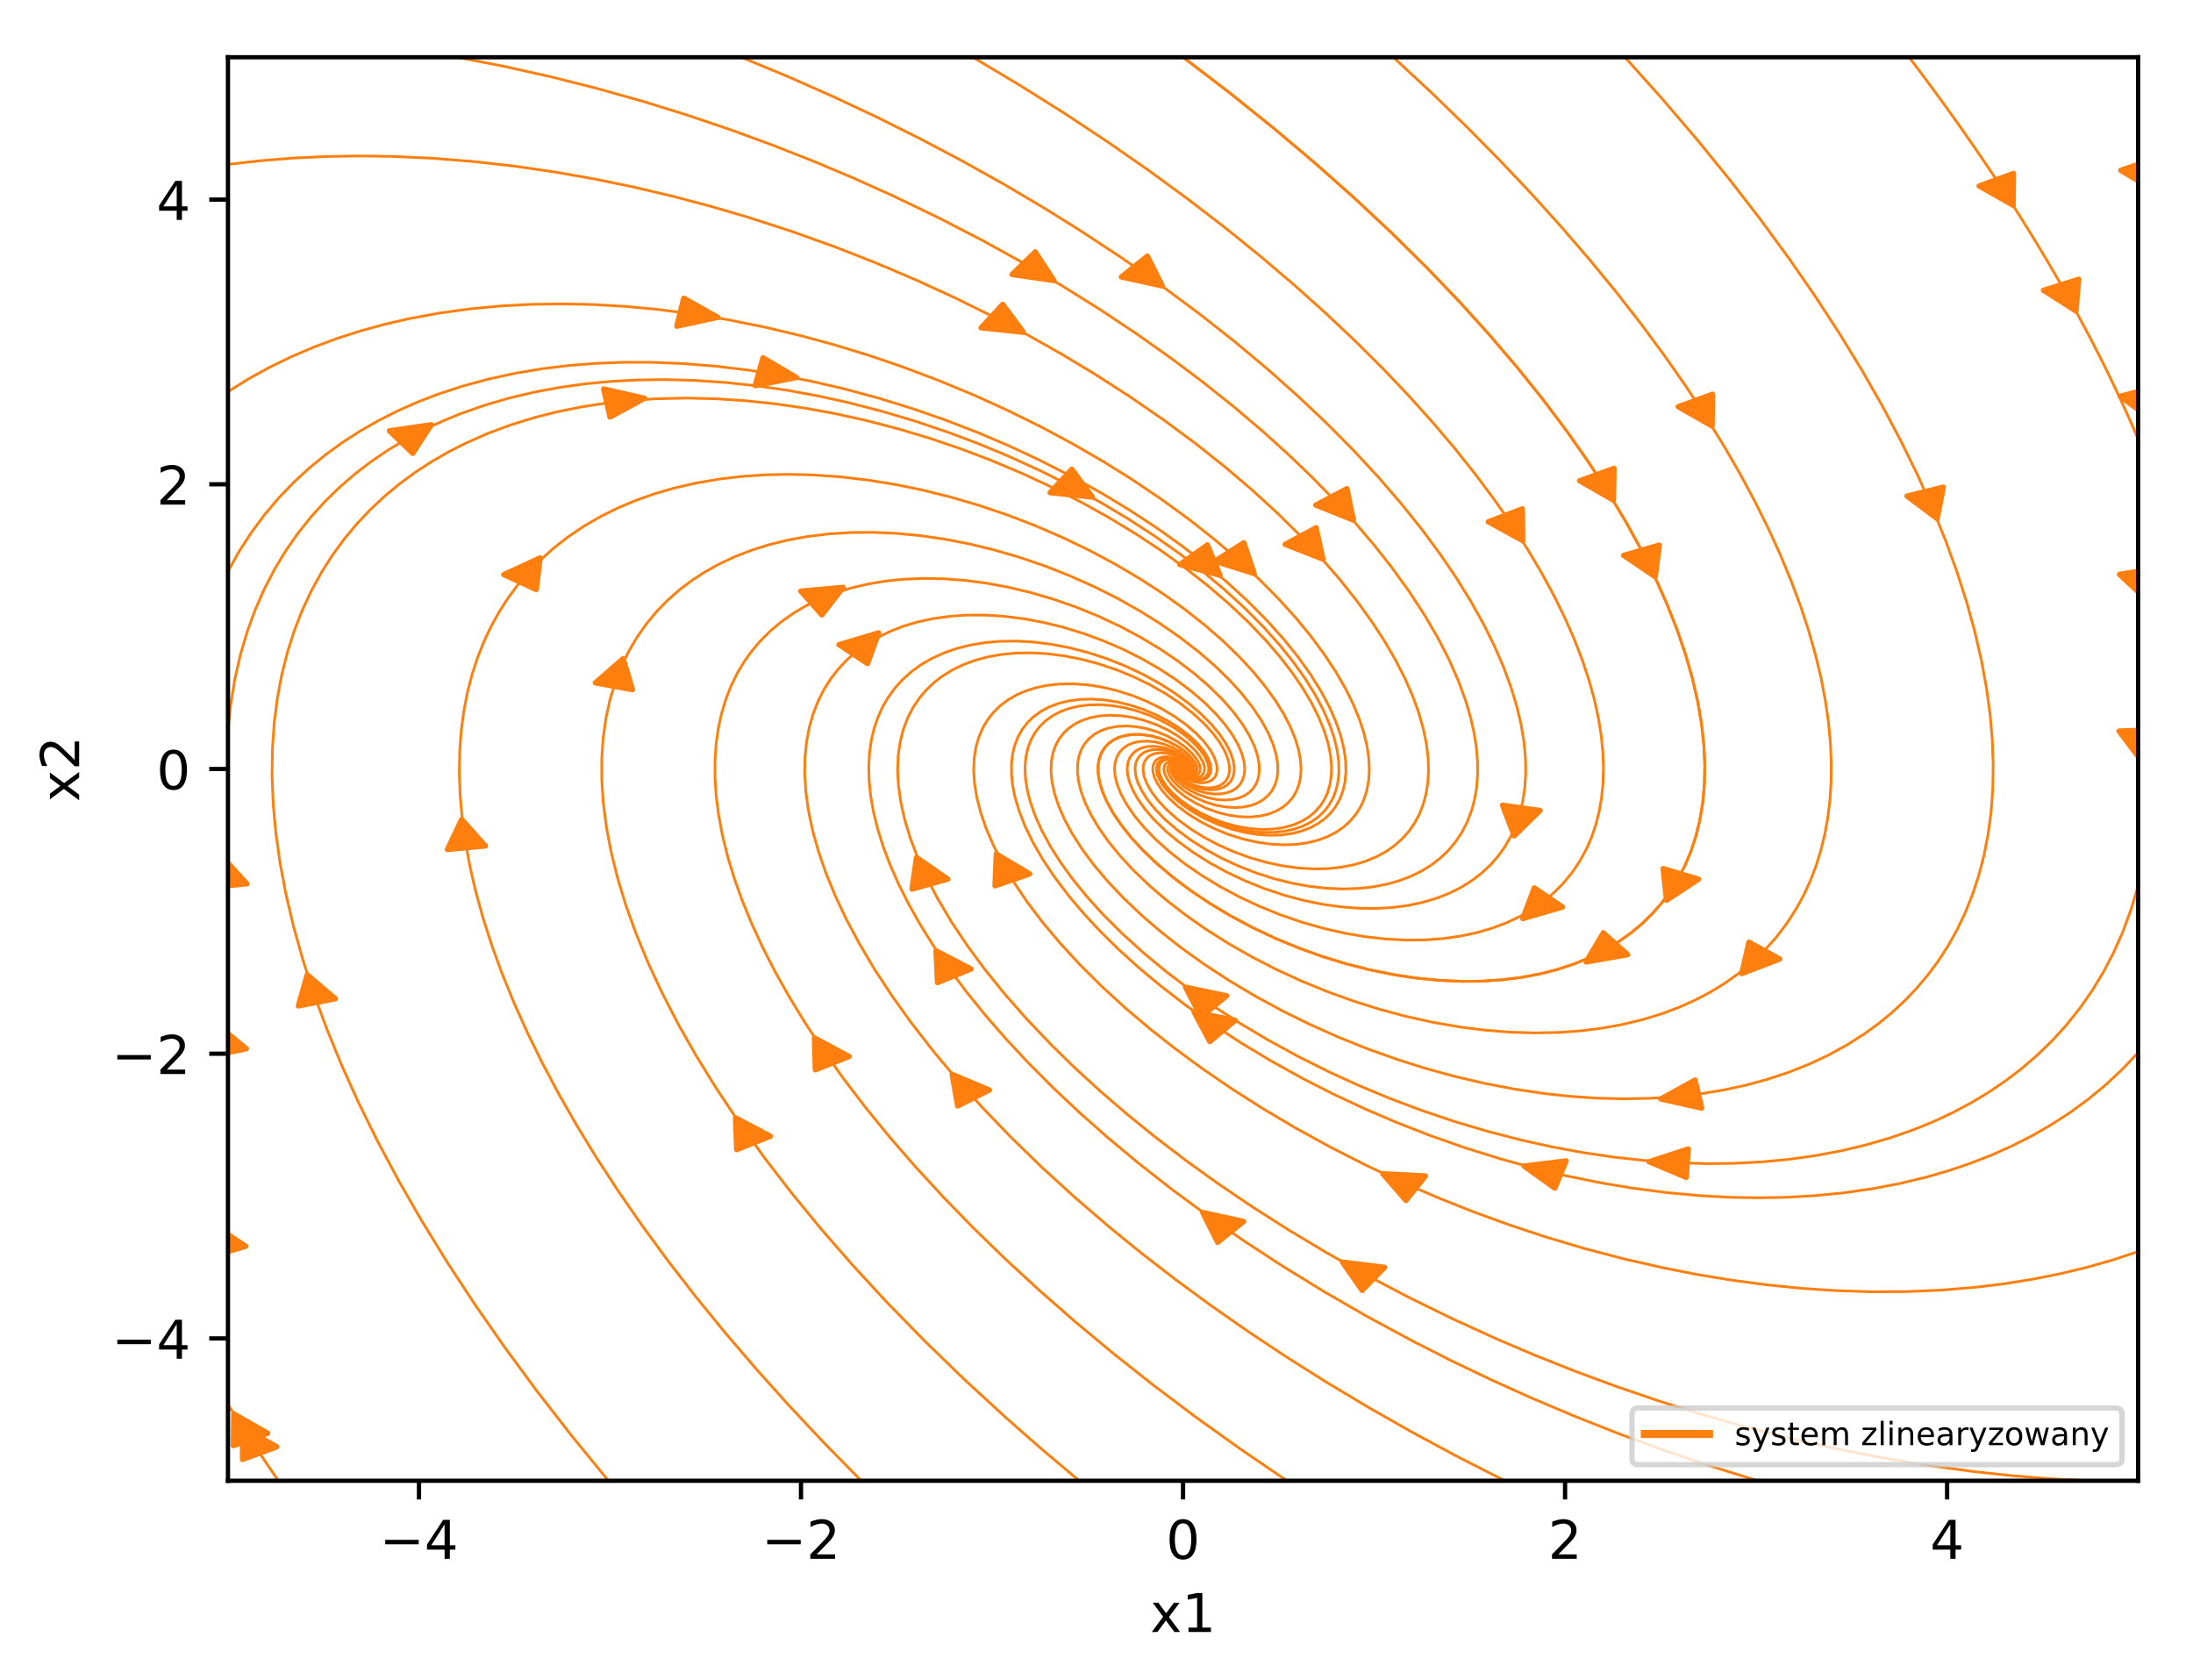 <?xml version="1.0" encoding="utf-8" standalone="no"?>
<!DOCTYPE svg PUBLIC "-//W3C//DTD SVG 1.1//EN"
  "http://www.w3.org/Graphics/SVG/1.1/DTD/svg11.dtd">
<!-- Created with matplotlib (http://matplotlib.org/) -->
<svg height="314pt" version="1.1" viewBox="0 0 410 314" width="410pt" xmlns="http://www.w3.org/2000/svg" xmlns:xlink="http://www.w3.org/1999/xlink">
 <defs>
  <style type="text/css">
*{stroke-linecap:butt;stroke-linejoin:round;}
  </style>
 </defs>
 <g id="figure_1">
  <g id="patch_1">
   <path d="M 0 314.368 
L 410.44 314.368 
L 410.44 0 
L 0 0 
z
" style="fill:#ffffff;"/>
  </g>
  <g id="axes_1">
   <g id="patch_2">
    <path d="M 42.62 276.812 
L 399.74 276.812 
L 399.74 10.7 
L 42.62 10.7 
z
" style="fill:#ffffff;"/>
   </g>
   <g id="patch_3">
    <path clip-path="url(#pe73489a77a)" d="M 309.462 107.826 
L 303.556 103.822 
L 306.87 102.867 
L 306.903 102.856 
L 306.903 102.857 
L 310.218 101.903 
z
" style="fill:#ff7f0e;stroke:#ff7f0e;stroke-linejoin:miter;"/>
   </g>
   <g id="patch_4">
    <path clip-path="url(#pe73489a77a)" d="M 296.538 179.824 
L 299.746 174.375 
L 302.018 176.41 
L 302.041 176.431 
L 302.041 176.431 
L 304.313 178.467 
z
" style="fill:#ff7f0e;stroke:#ff7f0e;stroke-linejoin:miter;"/>
   </g>
   <g id="patch_5">
    <path clip-path="url(#pe73489a77a)" d="M 320.088 79.65 
L 313.749 76.032 
L 316.943 74.872 
L 316.974 74.859 
L 316.975 74.86 
L 320.169 73.7 
z
" style="fill:#ff7f0e;stroke:#ff7f0e;stroke-linejoin:miter;"/>
   </g>
   <g id="patch_6">
    <path clip-path="url(#pe73489a77a)" d="M 325.634 181.996 
L 326.976 176.131 
L 329.842 177.696 
L 329.871 177.711 
L 329.871 177.712 
L 332.737 179.277 
z
" style="fill:#ff7f0e;stroke:#ff7f0e;stroke-linejoin:miter;"/>
   </g>
   <g id="patch_7">
    <path clip-path="url(#pe73489a77a)" d="M 362.166 96.958 
L 356.536 92.738 
L 359.91 91.908 
L 359.943 91.898 
L 359.944 91.9 
L 363.318 91.07 
z
" style="fill:#ff7f0e;stroke:#ff7f0e;stroke-linejoin:miter;"/>
   </g>
   <g id="patch_8">
    <path clip-path="url(#pe73489a77a)" d="M 310.489 205.447 
L 316.908 201.906 
L 317.521 204.514 
L 317.528 204.541 
L 317.527 204.541 
L 318.141 207.149 
z
" style="fill:#ff7f0e;stroke:#ff7f0e;stroke-linejoin:miter;"/>
   </g>
   <g id="patch_9">
    <path clip-path="url(#pe73489a77a)" d="M 376.366 38.376 
L 370.02 34.765 
L 373.211 33.601 
L 373.242 33.587 
L 373.244 33.589 
L 376.435 32.426 
z
" style="fill:#ff7f0e;stroke:#ff7f0e;stroke-linejoin:miter;"/>
   </g>
   <g id="patch_10">
    <path clip-path="url(#pe73489a77a)" d="M 388.111 58.14 
L 382.046 54.269 
L 385.321 53.24 
L 385.352 53.228 
L 385.353 53.23 
L 388.628 52.202 
z
" style="fill:#ff7f0e;stroke:#ff7f0e;stroke-linejoin:miter;"/>
   </g>
   <g id="patch_11">
    <path clip-path="url(#pe73489a77a)" d="M 402.702 35.583 
L 396.492 31.843 
L 399.726 30.745 
L 399.757 30.732 
L 399.758 30.734 
L 402.992 29.637 
z
" style="fill:#ff7f0e;stroke:#ff7f0e;stroke-linejoin:miter;"/>
   </g>
   <g id="patch_12">
    <path clip-path="url(#pe73489a77a)" d="M 402.056 78.251 
L 396.363 74.079 
L 399.724 73.221 
L 399.757 73.21 
L 399.758 73.212 
L 403.12 72.354 
z
" style="fill:#ff7f0e;stroke:#ff7f0e;stroke-linejoin:miter;"/>
   </g>
   <g id="patch_13">
    <path clip-path="url(#pe73489a77a)" d="M 401.23 112.02 
L 396.248 107.37 
L 399.723 106.818 
L 399.758 106.81 
L 399.758 106.812 
L 403.234 106.26 
z
" style="fill:#ff7f0e;stroke:#ff7f0e;stroke-linejoin:miter;"/>
   </g>
   <g id="patch_14">
    <path clip-path="url(#pe73489a77a)" d="M 400.073 141.86 
L 396.173 136.667 
L 399.723 136.544 
L 399.758 136.541 
L 399.758 136.543 
L 403.308 136.419 
z
" style="fill:#ff7f0e;stroke:#ff7f0e;stroke-linejoin:miter;"/>
   </g>
   <g id="patch_15">
    <path clip-path="url(#pe73489a77a)" d="M 308.307 217.176 
L 315.624 214.793 
L 315.441 217.437 
L 315.44 217.463 
L 315.439 217.463 
L 315.256 220.108 
z
" style="fill:#ff7f0e;stroke:#ff7f0e;stroke-linejoin:miter;"/>
   </g>
   <g id="patch_16">
    <path clip-path="url(#pe73489a77a)" d="M 221.644 184.555 
L 229.332 186.162 
L 226.943 188.123 
L 226.92 188.143 
L 226.919 188.142 
L 224.531 190.103 
z
" style="fill:#ff7f0e;stroke:#ff7f0e;stroke-linejoin:miter;"/>
   </g>
   <g id="patch_17">
    <path clip-path="url(#pe73489a77a)" d="M 284.924 217.987 
L 292.804 217.022 
L 291.751 219.551 
L 291.741 219.577 
L 291.74 219.577 
L 290.687 222.106 
z
" style="fill:#ff7f0e;stroke:#ff7f0e;stroke-linejoin:miter;"/>
   </g>
   <g id="patch_18">
    <path clip-path="url(#pe73489a77a)" d="M 223.233 189.186 
L 230.94 190.743 
L 228.574 192.719 
L 228.551 192.739 
L 228.551 192.739 
L 226.185 194.715 
z
" style="fill:#ff7f0e;stroke:#ff7f0e;stroke-linejoin:miter;"/>
   </g>
   <g id="patch_19">
    <path clip-path="url(#pe73489a77a)" d="M 258.524 219.425 
L 266.49 219.839 
L 264.684 222.119 
L 264.666 222.142 
L 264.665 222.142 
L 262.859 224.422 
z
" style="fill:#ff7f0e;stroke:#ff7f0e;stroke-linejoin:miter;"/>
   </g>
   <g id="patch_20">
    <path clip-path="url(#pe73489a77a)" d="M 186.272 159.652 
L 192.509 163.367 
L 189.283 164.478 
L 189.251 164.489 
L 189.251 164.489 
L 186.025 165.599 
z
" style="fill:#ff7f0e;stroke:#ff7f0e;stroke-linejoin:miter;"/>
   </g>
   <g id="patch_21">
    <path clip-path="url(#pe73489a77a)" d="M 250.982 235.946 
L 258.86 236.919 
L 256.772 239.062 
L 256.753 239.084 
L 256.751 239.083 
L 254.664 241.226 
z
" style="fill:#ff7f0e;stroke:#ff7f0e;stroke-linejoin:miter;"/>
   </g>
   <g id="patch_22">
    <path clip-path="url(#pe73489a77a)" d="M 171.344 160.293 
L 177.196 164.341 
L 173.869 165.271 
L 173.836 165.281 
L 173.836 165.281 
L 170.509 166.211 
z
" style="fill:#ff7f0e;stroke:#ff7f0e;stroke-linejoin:miter;"/>
   </g>
   <g id="patch_23">
    <path clip-path="url(#pe73489a77a)" d="M 224.842 226.662 
L 232.506 228.332 
L 230.089 230.273 
L 230.066 230.293 
L 230.065 230.293 
L 227.648 232.233 
z
" style="fill:#ff7f0e;stroke:#ff7f0e;stroke-linejoin:miter;"/>
   </g>
   <g id="patch_24">
    <path clip-path="url(#pe73489a77a)" d="M 174.997 177.744 
L 181.549 181.146 
L 178.428 182.412 
L 178.397 182.426 
L 178.396 182.425 
L 175.276 183.691 
z
" style="fill:#ff7f0e;stroke:#ff7f0e;stroke-linejoin:miter;"/>
   </g>
   <g id="patch_25">
    <path clip-path="url(#pe73489a77a)" d="M 178.018 200.847 
L 184.972 203.772 
L 182.026 205.252 
L 181.998 205.268 
L 181.997 205.267 
L 179.051 206.748 
z
" style="fill:#ff7f0e;stroke:#ff7f0e;stroke-linejoin:miter;"/>
   </g>
   <g id="patch_26">
    <path clip-path="url(#pe73489a77a)" d="M 164.271 118.308 
L 162.187 124.052 
L 159.534 122.291 
L 159.507 122.273 
L 159.507 122.273 
L 156.854 120.512 
z
" style="fill:#ff7f0e;stroke:#ff7f0e;stroke-linejoin:miter;"/>
   </g>
   <g id="patch_27">
    <path clip-path="url(#pe73489a77a)" d="M 152.269 194.032 
L 158.753 197.505 
L 155.608 198.737 
L 155.577 198.75 
L 155.576 198.749 
L 152.431 199.981 
z
" style="fill:#ff7f0e;stroke:#ff7f0e;stroke-linejoin:miter;"/>
   </g>
   <g id="patch_28">
    <path clip-path="url(#pe73489a77a)" d="M 157.649 109.803 
L 153.648 114.953 
L 151.694 112.741 
L 151.674 112.719 
L 151.674 112.719 
L 149.719 110.508 
z
" style="fill:#ff7f0e;stroke:#ff7f0e;stroke-linejoin:miter;"/>
   </g>
   <g id="patch_29">
    <path clip-path="url(#pe73489a77a)" d="M 137.514 208.969 
L 144.032 212.406 
L 140.899 213.655 
L 140.868 213.669 
L 140.867 213.668 
L 137.734 214.917 
z
" style="fill:#ff7f0e;stroke:#ff7f0e;stroke-linejoin:miter;"/>
   </g>
   <g id="patch_30">
    <path clip-path="url(#pe73489a77a)" d="M 116.5 123.124 
L 118.241 128.931 
L 114.793 128.292 
L 114.758 128.286 
L 114.758 128.286 
L 111.31 127.646 
z
" style="fill:#ff7f0e;stroke:#ff7f0e;stroke-linejoin:miter;"/>
   </g>
   <g id="patch_31">
    <path clip-path="url(#pe73489a77a)" d="M 86.313 153.188 
L 90.736 158.142 
L 87.21 158.468 
L 87.174 158.472 
L 87.174 158.471 
L 83.648 158.797 
z
" style="fill:#ff7f0e;stroke:#ff7f0e;stroke-linejoin:miter;"/>
   </g>
   <g id="patch_32">
    <path clip-path="url(#pe73489a77a)" d="M 100.981 104.287 
L 100.262 110.213 
L 97.24 108.82 
L 97.209 108.807 
L 97.209 108.806 
L 94.187 107.414 
z
" style="fill:#ff7f0e;stroke:#ff7f0e;stroke-linejoin:miter;"/>
   </g>
   <g id="patch_33">
    <path clip-path="url(#pe73489a77a)" d="M 57.433 182.226 
L 62.694 186.702 
L 59.257 187.372 
L 59.223 187.381 
L 59.222 187.379 
L 55.784 188.049 
z
" style="fill:#ff7f0e;stroke:#ff7f0e;stroke-linejoin:miter;"/>
   </g>
   <g id="patch_34">
    <path clip-path="url(#pe73489a77a)" d="M 120.498 74.459 
L 114.043 77.962 
L 113.456 75.35 
L 113.45 75.324 
L 113.45 75.324 
L 112.864 72.712 
z
" style="fill:#ff7f0e;stroke:#ff7f0e;stroke-linejoin:miter;"/>
   </g>
   <g id="patch_35">
    <path clip-path="url(#pe73489a77a)" d="M 45.368 266.883 
L 51.737 270.473 
L 48.552 271.647 
L 48.522 271.662 
L 48.52 271.659 
L 45.335 272.833 
z
" style="fill:#ff7f0e;stroke:#ff7f0e;stroke-linejoin:miter;"/>
   </g>
   <g id="patch_36">
    <path clip-path="url(#pe73489a77a)" d="M 43.708 264.31 
L 50.047 267.928 
L 46.853 269.088 
L 46.822 269.102 
L 46.821 269.1 
L 43.626 270.26 
z
" style="fill:#ff7f0e;stroke:#ff7f0e;stroke-linejoin:miter;"/>
   </g>
   <g id="patch_37">
    <path clip-path="url(#pe73489a77a)" d="M 39.965 229.027 
L 45.935 232.979 
L 42.636 233.963 
L 42.604 233.975 
L 42.603 233.973 
L 39.304 234.957 
z
" style="fill:#ff7f0e;stroke:#ff7f0e;stroke-linejoin:miter;"/>
   </g>
   <g id="patch_38">
    <path clip-path="url(#pe73489a77a)" d="M 40.688 191.645 
L 46.058 196.049 
L 42.637 196.765 
L 42.603 196.774 
L 42.602 196.772 
L 39.181 197.488 
z
" style="fill:#ff7f0e;stroke:#ff7f0e;stroke-linejoin:miter;"/>
   </g>
   <g id="patch_39">
    <path clip-path="url(#pe73489a77a)" d="M 41.655 160.294 
L 46.158 165.208 
L 42.638 165.566 
L 42.603 165.571 
L 42.602 165.57 
L 39.082 165.928 
z
" style="fill:#ff7f0e;stroke:#ff7f0e;stroke-linejoin:miter;"/>
   </g>
   <g id="patch_40">
    <path clip-path="url(#pe73489a77a)" d="M 80.637 79.398 
L 77.161 84.755 
L 74.991 82.658 
L 74.969 82.638 
L 74.969 82.637 
L 72.8 80.54 
z
" style="fill:#ff7f0e;stroke:#ff7f0e;stroke-linejoin:miter;"/>
   </g>
   <g id="patch_41">
    <path clip-path="url(#pe73489a77a)" d="M 204.238 92.924 
L 196.329 92.099 
L 198.343 89.918 
L 198.363 89.896 
L 198.364 89.896 
L 200.378 87.715 
z
" style="fill:#ff7f0e;stroke:#ff7f0e;stroke-linejoin:miter;"/>
   </g>
   <g id="patch_42">
    <path clip-path="url(#pe73489a77a)" d="M 148.91 70.575 
L 141.189 72.091 
L 141.915 69.499 
L 141.922 69.473 
L 141.923 69.473 
L 142.649 66.881 
z
" style="fill:#ff7f0e;stroke:#ff7f0e;stroke-linejoin:miter;"/>
   </g>
   <g id="patch_43">
    <path clip-path="url(#pe73489a77a)" d="M 228.098 107.544 
L 220.575 105.547 
L 223.139 103.713 
L 223.164 103.694 
L 223.165 103.695 
L 225.728 101.861 
z
" style="fill:#ff7f0e;stroke:#ff7f0e;stroke-linejoin:miter;"/>
   </g>
   <g id="patch_44">
    <path clip-path="url(#pe73489a77a)" d="M 134.206 59.324 
L 126.535 60.978 
L 127.178 58.374 
L 127.183 58.347 
L 127.184 58.348 
L 127.827 55.743 
z
" style="fill:#ff7f0e;stroke:#ff7f0e;stroke-linejoin:miter;"/>
   </g>
   <g id="patch_45">
    <path clip-path="url(#pe73489a77a)" d="M 234.484 107.225 
L 227.122 104.92 
L 229.818 103.195 
L 229.845 103.177 
L 229.845 103.178 
L 232.541 101.453 
z
" style="fill:#ff7f0e;stroke:#ff7f0e;stroke-linejoin:miter;"/>
   </g>
   <g id="patch_46">
    <path clip-path="url(#pe73489a77a)" d="M 191.323 62.108 
L 183.416 61.278 
L 185.433 59.098 
L 185.452 59.076 
L 185.453 59.076 
L 187.47 56.896 
z
" style="fill:#ff7f0e;stroke:#ff7f0e;stroke-linejoin:miter;"/>
   </g>
   <g id="patch_47">
    <path clip-path="url(#pe73489a77a)" d="M 247.345 104.527 
L 240.267 101.772 
L 243.147 100.221 
L 243.175 100.205 
L 243.176 100.206 
L 246.056 98.655 
z
" style="fill:#ff7f0e;stroke:#ff7f0e;stroke-linejoin:miter;"/>
   </g>
   <g id="patch_48">
    <path clip-path="url(#pe73489a77a)" d="M 197.034 52.445 
L 189.196 51.31 
L 191.362 49.211 
L 191.383 49.189 
L 191.384 49.19 
L 193.55 47.091 
z
" style="fill:#ff7f0e;stroke:#ff7f0e;stroke-linejoin:miter;"/>
   </g>
   <g id="patch_49">
    <path clip-path="url(#pe73489a77a)" d="M 253.028 97.231 
L 245.988 94.423 
L 248.889 92.894 
L 248.917 92.878 
L 248.918 92.878 
L 251.819 91.349 
z
" style="fill:#ff7f0e;stroke:#ff7f0e;stroke-linejoin:miter;"/>
   </g>
   <g id="patch_50">
    <path clip-path="url(#pe73489a77a)" d="M 217.301 53.458 
L 209.642 51.774 
L 212.065 49.838 
L 212.088 49.818 
L 212.09 49.818 
L 214.513 47.882 
z
" style="fill:#ff7f0e;stroke:#ff7f0e;stroke-linejoin:miter;"/>
   </g>
   <g id="patch_51">
    <path clip-path="url(#pe73489a77a)" d="M 283.095 156.255 
L 280.908 150.532 
L 284.4 151.022 
L 284.435 151.026 
L 284.435 151.027 
L 287.927 151.517 
z
" style="fill:#ff7f0e;stroke:#ff7f0e;stroke-linejoin:miter;"/>
   </g>
   <g id="patch_52">
    <path clip-path="url(#pe73489a77a)" d="M 284.679 101.071 
L 278.253 97.539 
L 281.418 96.336 
L 281.449 96.323 
L 281.45 96.324 
L 284.616 95.121 
z
" style="fill:#ff7f0e;stroke:#ff7f0e;stroke-linejoin:miter;"/>
   </g>
   <g id="patch_53">
    <path clip-path="url(#pe73489a77a)" d="M 284.692 171.719 
L 286.846 165.989 
L 289.478 167.768 
L 289.504 167.786 
L 289.504 167.786 
L 292.136 169.565 
z
" style="fill:#ff7f0e;stroke:#ff7f0e;stroke-linejoin:miter;"/>
   </g>
   <g id="patch_54">
    <path clip-path="url(#pe73489a77a)" d="M 301.649 93.509 
L 295.32 89.881 
L 298.518 88.726 
L 298.549 88.713 
L 298.55 88.714 
L 301.747 87.559 
z
" style="fill:#ff7f0e;stroke:#ff7f0e;stroke-linejoin:miter;"/>
   </g>
   <g id="patch_55">
    <path clip-path="url(#pe73489a77a)" d="M 311.577 168.303 
L 310.928 162.372 
L 314.225 163.36 
L 314.258 163.369 
L 314.258 163.37 
L 317.555 164.357 
z
" style="fill:#ff7f0e;stroke:#ff7f0e;stroke-linejoin:miter;"/>
   </g>
   <g id="matplotlib.axis_1">
    <g id="xtick_1">
     <g id="line2d_1">
      <defs>
       <path d="M 0 0 
L 0 3.5 
" id="md4c1cdcfbc" style="stroke:#000000;stroke-width:0.8;"/>
      </defs>
      <g>
       <use style="stroke:#000000;stroke-width:0.8;" x="78.332" xlink:href="#md4c1cdcfbc" y="276.812"/>
      </g>
     </g>
     <g id="text_1">
      <!-- −4 -->
      <defs>
       <path d="M 10.594 35.5 
L 73.188 35.5 
L 73.188 27.203 
L 10.594 27.203 
z
" id="DejaVuSans-2212"/>
       <path d="M 37.797 64.312 
L 12.891 25.391 
L 37.797 25.391 
z
M 35.203 72.906 
L 47.609 72.906 
L 47.609 25.391 
L 58.016 25.391 
L 58.016 17.188 
L 47.609 17.188 
L 47.609 0 
L 37.797 0 
L 37.797 17.188 
L 4.891 17.188 
L 4.891 26.703 
z
" id="DejaVuSans-34"/>
      </defs>
      <g transform="translate(70.961 291.41)scale(0.1 -0.1)">
       <use xlink:href="#DejaVuSans-2212"/>
       <use x="83.789" xlink:href="#DejaVuSans-34"/>
      </g>
     </g>
    </g>
    <g id="xtick_2">
     <g id="line2d_2">
      <g>
       <use style="stroke:#000000;stroke-width:0.8;" x="149.756" xlink:href="#md4c1cdcfbc" y="276.812"/>
      </g>
     </g>
     <g id="text_2">
      <!-- −2 -->
      <defs>
       <path d="M 19.188 8.297 
L 53.609 8.297 
L 53.609 0 
L 7.328 0 
L 7.328 8.297 
Q 12.938 14.109 22.625 23.891 
Q 32.328 33.688 34.812 36.531 
Q 39.547 41.844 41.422 45.531 
Q 43.312 49.219 43.312 52.781 
Q 43.312 58.594 39.234 62.25 
Q 35.156 65.922 28.609 65.922 
Q 23.969 65.922 18.812 64.312 
Q 13.672 62.703 7.812 59.422 
L 7.812 69.391 
Q 13.766 71.781 18.938 73 
Q 24.125 74.219 28.422 74.219 
Q 39.75 74.219 46.484 68.547 
Q 53.219 62.891 53.219 53.422 
Q 53.219 48.922 51.531 44.891 
Q 49.859 40.875 45.406 35.406 
Q 44.188 33.984 37.641 27.219 
Q 31.109 20.453 19.188 8.297 
" id="DejaVuSans-32"/>
      </defs>
      <g transform="translate(142.385 291.41)scale(0.1 -0.1)">
       <use xlink:href="#DejaVuSans-2212"/>
       <use x="83.789" xlink:href="#DejaVuSans-32"/>
      </g>
     </g>
    </g>
    <g id="xtick_3">
     <g id="line2d_3">
      <g>
       <use style="stroke:#000000;stroke-width:0.8;" x="221.18" xlink:href="#md4c1cdcfbc" y="276.812"/>
      </g>
     </g>
     <g id="text_3">
      <!-- 0 -->
      <defs>
       <path d="M 31.781 66.406 
Q 24.172 66.406 20.328 58.906 
Q 16.5 51.422 16.5 36.375 
Q 16.5 21.391 20.328 13.891 
Q 24.172 6.391 31.781 6.391 
Q 39.453 6.391 43.281 13.891 
Q 47.125 21.391 47.125 36.375 
Q 47.125 51.422 43.281 58.906 
Q 39.453 66.406 31.781 66.406 
M 31.781 74.219 
Q 44.047 74.219 50.516 64.516 
Q 56.984 54.828 56.984 36.375 
Q 56.984 17.969 50.516 8.266 
Q 44.047 -1.422 31.781 -1.422 
Q 19.531 -1.422 13.062 8.266 
Q 6.594 17.969 6.594 36.375 
Q 6.594 54.828 13.062 64.516 
Q 19.531 74.219 31.781 74.219 
" id="DejaVuSans-30"/>
      </defs>
      <g transform="translate(217.999 291.41)scale(0.1 -0.1)">
       <use xlink:href="#DejaVuSans-30"/>
      </g>
     </g>
    </g>
    <g id="xtick_4">
     <g id="line2d_4">
      <g>
       <use style="stroke:#000000;stroke-width:0.8;" x="292.604" xlink:href="#md4c1cdcfbc" y="276.812"/>
      </g>
     </g>
     <g id="text_4">
      <!-- 2 -->
      <g transform="translate(289.423 291.41)scale(0.1 -0.1)">
       <use xlink:href="#DejaVuSans-32"/>
      </g>
     </g>
    </g>
    <g id="xtick_5">
     <g id="line2d_5">
      <g>
       <use style="stroke:#000000;stroke-width:0.8;" x="364.028" xlink:href="#md4c1cdcfbc" y="276.812"/>
      </g>
     </g>
     <g id="text_5">
      <!-- 4 -->
      <g transform="translate(360.847 291.41)scale(0.1 -0.1)">
       <use xlink:href="#DejaVuSans-34"/>
      </g>
     </g>
    </g>
    <g id="text_6">
     <!-- x1 -->
     <defs>
      <path d="M 54.891 54.688 
L 35.109 28.078 
L 55.906 0 
L 45.312 0 
L 29.391 21.484 
L 13.484 0 
L 2.875 0 
L 24.125 28.609 
L 4.688 54.688 
L 15.281 54.688 
L 29.781 35.203 
L 44.281 54.688 
z
" id="DejaVuSans-78"/>
      <path d="M 12.406 8.297 
L 28.516 8.297 
L 28.516 63.922 
L 10.984 60.406 
L 10.984 69.391 
L 28.422 72.906 
L 38.281 72.906 
L 38.281 8.297 
L 54.391 8.297 
L 54.391 0 
L 12.406 0 
z
" id="DejaVuSans-31"/>
     </defs>
     <g transform="translate(215.04 305.089)scale(0.1 -0.1)">
      <use xlink:href="#DejaVuSans-78"/>
      <use x="59.18" xlink:href="#DejaVuSans-31"/>
     </g>
    </g>
   </g>
   <g id="matplotlib.axis_2">
    <g id="ytick_1">
     <g id="line2d_6">
      <defs>
       <path d="M 0 0 
L -3.5 0 
" id="m5007f934d5" style="stroke:#000000;stroke-width:0.8;"/>
      </defs>
      <g>
       <use style="stroke:#000000;stroke-width:0.8;" x="42.62" xlink:href="#m5007f934d5" y="250.201"/>
      </g>
     </g>
     <g id="text_7">
      <!-- −4 -->
      <g transform="translate(20.878 254)scale(0.1 -0.1)">
       <use xlink:href="#DejaVuSans-2212"/>
       <use x="83.789" xlink:href="#DejaVuSans-34"/>
      </g>
     </g>
    </g>
    <g id="ytick_2">
     <g id="line2d_7">
      <g>
       <use style="stroke:#000000;stroke-width:0.8;" x="42.62" xlink:href="#m5007f934d5" y="196.978"/>
      </g>
     </g>
     <g id="text_8">
      <!-- −2 -->
      <g transform="translate(20.878 200.778)scale(0.1 -0.1)">
       <use xlink:href="#DejaVuSans-2212"/>
       <use x="83.789" xlink:href="#DejaVuSans-32"/>
      </g>
     </g>
    </g>
    <g id="ytick_3">
     <g id="line2d_8">
      <g>
       <use style="stroke:#000000;stroke-width:0.8;" x="42.62" xlink:href="#m5007f934d5" y="143.756"/>
      </g>
     </g>
     <g id="text_9">
      <!-- 0 -->
      <g transform="translate(29.258 147.555)scale(0.1 -0.1)">
       <use xlink:href="#DejaVuSans-30"/>
      </g>
     </g>
    </g>
    <g id="ytick_4">
     <g id="line2d_9">
      <g>
       <use style="stroke:#000000;stroke-width:0.8;" x="42.62" xlink:href="#m5007f934d5" y="90.534"/>
      </g>
     </g>
     <g id="text_10">
      <!-- 2 -->
      <g transform="translate(29.258 94.333)scale(0.1 -0.1)">
       <use xlink:href="#DejaVuSans-32"/>
      </g>
     </g>
    </g>
    <g id="ytick_5">
     <g id="line2d_10">
      <g>
       <use style="stroke:#000000;stroke-width:0.8;" x="42.62" xlink:href="#m5007f934d5" y="37.311"/>
      </g>
     </g>
     <g id="text_11">
      <!-- 4 -->
      <g transform="translate(29.258 41.11)scale(0.1 -0.1)">
       <use xlink:href="#DejaVuSans-34"/>
      </g>
     </g>
    </g>
    <g id="text_12">
     <!-- x2 -->
     <g transform="translate(14.798 149.897)rotate(-90)scale(0.1 -0.1)">
      <use xlink:href="#DejaVuSans-78"/>
      <use x="59.18" xlink:href="#DejaVuSans-32"/>
     </g>
    </g>
   </g>
   <g id="line2d_11">
    <path clip-path="url(#pe73489a77a)" d="M 221.18 10.7 
L 229.885 17.35 
L 238.144 23.983 
L 245.959 30.586 
L 253.333 37.142 
L 260.268 43.638 
L 266.77 50.062 
L 272.844 56.401 
L 278.495 62.644 
L 283.731 68.78 
L 288.56 74.799 
L 292.988 80.693 
L 297.026 86.454 
L 300.681 92.073 
L 303.965 97.544 
L 306.886 102.861 
L 309.456 108.018 
L 311.686 113.011 
L 313.586 117.836 
L 315.168 122.488 
L 316.444 126.965 
L 317.425 131.265 
L 318.124 135.386 
L 318.553 139.326 
L 318.723 143.084 
L 318.647 146.661 
L 318.337 150.057 
L 317.805 153.271 
L 317.064 156.306 
L 316.125 159.162 
L 315.001 161.841 
L 313.702 164.345 
L 312.242 166.677 
L 310.63 168.839 
L 308.879 170.835 
L 307 172.668 
L 305.003 174.34 
L 302.466 176.141 
L 299.793 177.725 
L 297.002 179.097 
L 294.108 180.266 
L 291.127 181.24 
L 288.076 182.026 
L 284.447 182.716 
L 280.764 183.176 
L 277.048 183.418 
L 273.319 183.456 
L 269.064 183.267 
L 264.843 182.85 
L 260.678 182.225 
L 256.085 181.297 
L 251.618 180.158 
L 247.3 178.836 
L 242.701 177.183 
L 238.335 175.369 
L 234.222 173.427 
L 230.006 171.18 
L 226.129 168.853 
L 222.599 166.481 
L 219.42 164.096 
L 216.353 161.513 
L 213.698 158.981 
L 211.445 156.53 
L 209.579 154.182 
L 208.081 151.959 
L 206.929 149.875 
L 206.101 147.945 
L 205.571 146.176 
L 205.313 144.574 
L 205.299 143.142 
L 205.501 141.881 
L 205.894 140.787 
L 206.449 139.858 
L 207.204 139.029 
L 208.088 138.376 
L 209.151 137.856 
L 210.378 137.494 
L 211.833 137.301 
L 213.394 137.316 
L 215.096 137.551 
L 216.863 138.017 
L 218.605 138.702 
L 220.22 139.568 
L 221.609 140.554 
L 222.689 141.583 
L 223.389 142.541 
L 223.721 143.344 
L 223.757 143.966 
L 223.571 144.406 
L 223.215 144.687 
L 222.687 144.809 
L 222.009 144.729 
L 221.317 144.426 
L 220.846 143.996 
L 220.772 143.681 
L 220.938 143.584 
L 221.208 143.685 
L 221.242 143.775 
L 221.18 143.756 
" style="fill:none;stroke:#ff7f0e;stroke-linecap:square;stroke-width:0.5;"/>
   </g>
   <g id="line2d_12">
    <path clip-path="url(#pe73489a77a)" d="M 260.484 10.7 
L 267.453 17.169 
L 274.076 23.582 
L 280.356 29.933 
L 286.297 36.213 
L 291.903 42.416 
L 297.178 48.534 
L 302.128 54.562 
L 306.756 60.494 
L 311.068 66.323 
L 315.071 72.045 
L 318.769 77.655 
L 322.17 83.149 
L 325.278 88.523 
L 328.102 93.772 
L 330.647 98.894 
L 332.92 103.886 
L 334.929 108.744 
L 336.681 113.467 
L 338.184 118.052 
L 339.443 122.498 
L 340.468 126.802 
L 341.266 130.965 
L 341.844 134.984 
L 342.21 138.859 
L 342.372 142.591 
L 342.338 146.177 
L 342.115 149.619 
L 341.711 152.918 
L 341.134 156.072 
L 340.391 159.083 
L 339.491 161.953 
L 338.44 164.681 
L 337.247 167.269 
L 335.918 169.719 
L 334.079 172.59 
L 332.054 175.25 
L 329.857 177.704 
L 327.502 179.955 
L 325.004 182.008 
L 322.373 183.868 
L 319.625 185.539 
L 316.77 187.027 
L 313.822 188.337 
L 310.791 189.474 
L 307.063 190.619 
L 303.251 191.533 
L 299.375 192.228 
L 295.451 192.712 
L 291.496 192.998 
L 286.864 193.093 
L 282.234 192.948 
L 277.629 192.581 
L 273.068 192.007 
L 267.933 191.121 
L 262.905 190.011 
L 258.008 188.703 
L 253.261 187.218 
L 248.122 185.367 
L 243.216 183.352 
L 238.562 181.205 
L 234.174 178.952 
L 229.624 176.358 
L 225.427 173.701 
L 221.588 171.012 
L 218.112 168.32 
L 214.995 165.65 
L 211.976 162.767 
L 209.378 159.967 
L 207.185 157.273 
L 205.381 154.705 
L 203.945 152.279 
L 202.857 150.008 
L 202.091 147.902 
L 201.624 145.969 
L 201.429 144.211 
L 201.481 142.631 
L 201.753 141.228 
L 202.219 140.001 
L 202.853 138.944 
L 203.631 138.053 
L 204.616 137.26 
L 205.809 136.602 
L 207.203 136.109 
L 208.777 135.807 
L 210.498 135.713 
L 212.323 135.835 
L 214.301 136.196 
L 216.256 136.775 
L 218.201 137.581 
L 220.032 138.58 
L 221.585 139.674 
L 222.852 140.834 
L 223.738 141.943 
L 224.233 142.904 
L 224.401 143.688 
L 224.308 144.285 
L 224.026 144.701 
L 223.571 144.968 
L 222.953 145.067 
L 222.184 144.958 
L 221.399 144.619 
L 220.831 144.144 
L 220.655 143.747 
L 220.773 143.565 
L 221.043 143.568 
L 221.266 143.761 
L 221.218 143.79 
L 221.18 143.756 
" style="fill:none;stroke:#ff7f0e;stroke-linecap:square;stroke-width:0.5;"/>
   </g>
   <g id="line2d_13">
    <path clip-path="url(#pe73489a77a)" d="M 303.791 10.7 
L 310.725 18.434 
L 317.247 26.061 
L 323.363 33.574 
L 329.079 40.965 
L 334.401 48.227 
L 339.337 55.354 
L 343.894 62.341 
L 348.08 69.181 
L 351.903 75.87 
L 355.371 82.404 
L 358.493 88.777 
L 361.277 94.986 
L 363.732 101.029 
L 365.867 106.901 
L 367.692 112.602 
L 369.215 118.127 
L 370.446 123.476 
L 371.395 128.647 
L 372.071 133.639 
L 372.484 138.451 
L 372.644 143.083 
L 372.56 147.534 
L 372.242 151.805 
L 371.699 155.896 
L 370.941 159.807 
L 369.979 163.54 
L 368.821 167.095 
L 367.476 170.474 
L 365.955 173.679 
L 364.267 176.712 
L 362.42 179.573 
L 360.424 182.267 
L 358.289 184.794 
L 356.022 187.158 
L 353.632 189.361 
L 351.128 191.406 
L 348.519 193.297 
L 345.121 195.447 
L 341.587 197.366 
L 337.932 199.06 
L 334.17 200.537 
L 330.317 201.804 
L 326.385 202.867 
L 322.388 203.735 
L 318.34 204.414 
L 313.431 204.99 
L 308.486 205.319 
L 303.523 205.414 
L 298.562 205.288 
L 293.62 204.954 
L 288.712 204.426 
L 283.051 203.582 
L 277.479 202.512 
L 272.018 201.236 
L 266.686 199.774 
L 261.499 198.147 
L 255.767 196.108 
L 250.264 193.903 
L 245.005 191.56 
L 240.004 189.103 
L 234.699 186.233 
L 229.746 183.281 
L 225.153 180.277 
L 220.925 177.249 
L 217.063 174.222 
L 213.565 171.22 
L 210.1 167.939 
L 207.07 164.74 
L 204.463 161.646 
L 202.263 158.677 
L 200.452 155.848 
L 199.011 153.173 
L 197.917 150.664 
L 197.149 148.327 
L 196.682 146.169 
L 196.493 144.194 
L 196.556 142.403 
L 196.848 140.795 
L 197.343 139.368 
L 198.018 138.118 
L 198.849 137.041 
L 199.813 136.131 
L 201.001 135.313 
L 202.419 134.627 
L 203.93 134.143 
L 205.638 133.827 
L 207.518 133.704 
L 209.536 133.794 
L 211.646 134.104 
L 213.913 134.668 
L 216.134 135.454 
L 218.234 136.426 
L 220.227 137.596 
L 221.934 138.857 
L 223.303 140.141 
L 224.304 141.382 
L 224.912 142.479 
L 225.181 143.404 
L 225.169 144.144 
L 224.941 144.698 
L 224.539 145.09 
L 223.967 145.33 
L 223.227 145.391 
L 222.36 145.236 
L 221.488 144.855 
L 220.824 144.335 
L 220.536 143.857 
L 220.585 143.579 
L 220.815 143.489 
L 221.16 143.596 
L 221.28 143.781 
L 221.259 143.797 
L 221.164 143.76 
L 221.18 143.756 
" style="fill:none;stroke:#ff7f0e;stroke-linecap:square;stroke-width:0.5;"/>
   </g>
   <g id="line2d_14">
    <path clip-path="url(#pe73489a77a)" d="M 356.918 10.7 
L 358.688 13.037 
L 360.426 15.364 
L 362.134 17.68 
L 363.81 19.986 
L 365.456 22.281 
L 367.071 24.565 
L 368.655 26.839 
L 370.209 29.101 
L 371.733 31.353 
L 373.226 33.593 
L 374.689 35.822 
L 376.123 38.04 
L 377.527 40.245 
L 378.901 42.44 
L 380.246 44.622 
L 381.562 46.793 
L 382.849 48.952 
L 384.107 51.099 
L 385.336 53.233 
L 386.536 55.355 
L 387.709 57.465 
L 388.852 59.563 
L 389.968 61.648 
L 391.056 63.721 
L 392.117 65.781 
L 393.149 67.828 
L 394.155 69.862 
L 395.133 71.883 
L 396.084 73.892 
L 397.008 75.887 
L 397.905 77.87 
L 398.776 79.839 
L 399.621 81.795 
L 400.439 83.737 
" style="fill:none;stroke:#ff7f0e;stroke-linecap:square;stroke-width:0.5;"/>
   </g>
   <g id="line2d_15">
    <path clip-path="url(#pe73489a77a)" d="M 399.74 30.737 
L 401.24 33.191 
" style="fill:none;stroke:#ff7f0e;stroke-linecap:square;stroke-width:0.5;"/>
   </g>
   <g id="line2d_16">
    <path clip-path="url(#pe73489a77a)" d="M 399.74 73.214 
L 400.673 75.243 
" style="fill:none;stroke:#ff7f0e;stroke-linecap:square;stroke-width:0.5;"/>
   </g>
   <g id="line2d_17">
    <path clip-path="url(#pe73489a77a)" d="M 399.74 106.813 
L 400.225 108.506 
" style="fill:none;stroke:#ff7f0e;stroke-linecap:square;stroke-width:0.5;"/>
   </g>
   <g id="line2d_18">
    <path clip-path="url(#pe73489a77a)" d="M 399.74 136.542 
L 399.828 137.938 
" style="fill:none;stroke:#ff7f0e;stroke-linecap:square;stroke-width:0.5;"/>
   </g>
   <g id="line2d_19">
    <path clip-path="url(#pe73489a77a)" d="M 399.74 165.569 
L 398.452 169.913 
L 396.936 174.045 
L 395.204 177.968 
L 393.267 181.683 
L 391.136 185.193 
L 388.822 188.501 
L 386.336 191.608 
L 383.688 194.519 
L 380.89 197.236 
L 377.95 199.762 
L 374.88 202.102 
L 371.689 204.258 
L 368.388 206.235 
L 364.985 208.037 
L 361.49 209.667 
L 357.912 211.13 
L 353.336 212.729 
L 348.661 214.083 
L 343.903 215.199 
L 339.079 216.086 
L 334.202 216.754 
L 329.287 217.212 
L 324.348 217.468 
L 319.399 217.531 
L 313.464 217.367 
L 307.552 216.955 
L 301.682 216.312 
L 295.873 215.452 
L 290.142 214.392 
L 284.503 213.148 
L 278.061 211.481 
L 271.785 209.608 
L 265.695 207.549 
L 259.805 205.328 
L 254.131 202.966 
L 248.685 200.483 
L 242.752 197.523 
L 237.144 194.461 
L 231.868 191.323 
L 226.932 188.133 
L 222.34 184.916 
L 218.094 181.693 
L 213.731 178.085 
L 209.8 174.523 
L 206.296 171.028 
L 203.209 167.624 
L 200.526 164.327 
L 198.234 161.156 
L 196.318 158.122 
L 194.758 155.238 
L 193.537 152.514 
L 192.636 149.956 
L 192.033 147.571 
L 191.707 145.361 
L 191.638 143.329 
L 191.803 141.475 
L 192.182 139.799 
L 192.752 138.297 
L 193.493 136.967 
L 194.385 135.804 
L 195.529 134.701 
L 196.807 133.789 
L 198.196 133.059 
L 199.822 132.452 
L 201.681 132.01 
L 203.594 131.777 
L 205.69 131.737 
L 207.935 131.912 
L 210.282 132.312 
L 212.675 132.94 
L 215.05 133.784 
L 217.336 134.821 
L 219.566 136.081 
L 221.536 137.455 
L 223.119 138.819 
L 224.373 140.18 
L 225.272 141.48 
L 225.794 142.62 
L 225.992 143.579 
L 225.931 144.32 
L 225.66 144.913 
L 225.214 145.343 
L 224.607 145.615 
L 223.831 145.717 
L 222.901 145.609 
L 221.922 145.269 
L 221.078 144.749 
L 220.544 144.178 
L 220.395 143.736 
L 220.517 143.501 
L 220.801 143.438 
L 221.179 143.581 
L 221.299 143.788 
L 221.287 143.799 
L 221.163 143.767 
L 221.18 143.756 
" style="fill:none;stroke:#ff7f0e;stroke-linecap:square;stroke-width:0.5;"/>
   </g>
   <g id="line2d_20">
    <path clip-path="url(#pe73489a77a)" d="M 399.74 196.77 
L 396.811 199.866 
L 393.721 202.753 
L 390.481 205.433 
L 387.102 207.912 
L 383.596 210.193 
L 379.973 212.281 
L 376.243 214.179 
L 372.416 215.892 
L 368.502 217.425 
L 364.51 218.783 
L 360.45 219.969 
L 355.292 221.219 
L 350.06 222.22 
L 344.768 222.98 
L 339.433 223.51 
L 334.07 223.819 
L 328.693 223.919 
L 323.317 223.818 
L 317.953 223.527 
L 311.552 222.94 
L 305.208 222.111 
L 298.94 221.057 
L 292.765 219.794 
L 286.7 218.339 
L 280.759 216.708 
L 274.003 214.604 
L 267.454 212.308 
L 261.129 209.842 
L 255.043 207.231 
L 249.207 204.496 
L 243.634 201.658 
L 237.596 198.316 
L 231.922 194.895 
L 226.618 191.423 
L 221.688 187.925 
L 217.134 184.424 
L 212.955 180.943 
L 209.148 177.5 
L 205.707 174.115 
L 202.627 170.803 
L 199.897 167.58 
L 197.232 164.075 
L 194.983 160.715 
L 193.129 157.513 
L 191.653 154.48 
L 190.532 151.625 
L 189.745 148.954 
L 189.307 146.74 
L 189.098 144.677 
L 189.103 142.768 
L 189.305 141.011 
L 189.687 139.406 
L 190.313 137.78 
L 191.123 136.34 
L 192.097 135.082 
L 193.212 133.998 
L 194.591 132.993 
L 196.092 132.185 
L 197.852 131.512 
L 199.696 131.049 
L 201.769 130.764 
L 204.045 130.69 
L 206.488 130.851 
L 208.881 131.226 
L 211.345 131.827 
L 213.821 132.649 
L 216.241 133.675 
L 218.533 134.877 
L 220.627 136.215 
L 222.459 137.64 
L 223.976 139.094 
L 225.095 140.458 
L 225.874 141.75 
L 226.297 142.873 
L 226.414 143.813 
L 226.292 144.534 
L 225.973 145.11 
L 225.486 145.529 
L 224.814 145.799 
L 223.967 145.886 
L 222.989 145.755 
L 221.98 145.397 
L 221.095 144.855 
L 220.519 144.261 
L 220.328 143.784 
L 220.425 143.507 
L 220.69 143.409 
L 221.082 143.505 
L 221.319 143.756 
L 221.256 143.813 
L 221.209 143.803 
L 221.158 143.752 
L 221.18 143.756 
" style="fill:none;stroke:#ff7f0e;stroke-linecap:square;stroke-width:0.5;"/>
   </g>
   <g id="line2d_21">
    <path clip-path="url(#pe73489a77a)" d="M 399.74 233.97 
L 394.854 235.578 
L 389.887 236.98 
L 384.849 238.18 
L 379.753 239.185 
L 374.607 240.001 
L 369.423 240.633 
L 362.903 241.177 
L 356.355 241.456 
L 349.797 241.484 
L 343.245 241.271 
L 336.715 240.832 
L 330.222 240.177 
L 323.78 239.319 
L 317.402 238.27 
L 311.1 237.042 
L 303.656 235.348 
L 296.357 233.432 
L 289.22 231.315 
L 282.261 229.015 
L 275.494 226.552 
L 268.932 223.943 
L 262.584 221.205 
L 255.464 217.872 
L 248.664 214.414 
L 242.192 210.855 
L 236.059 207.22 
L 230.271 203.53 
L 224.83 199.807 
L 219.74 196.07 
L 215.001 192.338 
L 210.612 188.629 
L 206.02 184.438 
L 201.874 180.32 
L 198.166 176.293 
L 194.884 172.375 
L 192.016 168.583 
L 189.548 164.93 
L 187.464 161.428 
L 185.748 158.086 
L 184.381 154.913 
L 183.346 151.915 
L 182.623 149.098 
L 182.193 146.465 
L 182.035 144.017 
L 182.13 141.756 
L 182.458 139.681 
L 182.998 137.79 
L 183.732 136.082 
L 184.64 134.552 
L 185.702 133.196 
L 186.901 132.01 
L 188.39 130.87 
L 190.006 129.928 
L 191.723 129.174 
L 193.725 128.545 
L 195.797 128.12 
L 198.126 127.87 
L 200.69 127.834 
L 203.242 128.018 
L 205.955 128.433 
L 208.775 129.094 
L 211.638 130.003 
L 214.471 131.147 
L 217.043 132.42 
L 219.466 133.859 
L 221.669 135.422 
L 223.584 137.059 
L 225.089 138.632 
L 226.206 140.101 
L 226.995 141.502 
L 227.431 142.73 
L 227.563 143.725 
L 227.462 144.549 
L 227.173 145.204 
L 226.711 145.72 
L 226.07 146.099 
L 225.242 146.316 
L 224.269 146.338 
L 223.163 146.135 
L 222.053 145.707 
L 221.078 145.097 
L 220.419 144.435 
L 220.153 143.885 
L 220.198 143.529 
L 220.432 143.357 
L 220.821 143.359 
L 221.243 143.577 
L 221.333 143.803 
L 221.327 143.808 
L 221.174 143.788 
L 221.155 143.749 
L 221.18 143.756 
" style="fill:none;stroke:#ff7f0e;stroke-linecap:square;stroke-width:0.5;"/>
   </g>
   <g id="line2d_22">
    <path clip-path="url(#pe73489a77a)" d="M 390.321 276.812 
L 383.188 276.432 
L 376.081 275.859 
L 369.01 275.101 
L 360.235 273.906 
L 351.549 272.453 
L 342.969 270.757 
L 334.51 268.833 
L 326.188 266.699 
L 318.016 264.369 
L 310.006 261.858 
L 302.17 259.183 
L 294.519 256.356 
L 287.063 253.392 
L 279.809 250.306 
L 271.384 246.459 
L 263.274 242.478 
L 255.489 238.384 
L 248.037 234.197 
L 240.926 229.939 
L 234.16 225.627 
L 227.743 221.281 
L 221.676 216.917 
L 215.961 212.551 
L 210.597 208.199 
L 205.582 203.876 
L 200.914 199.595 
L 196.589 195.367 
L 191.969 190.52 
L 187.8 185.778 
L 184.07 181.159 
L 180.768 176.675 
L 177.881 172.338 
L 175.393 168.159 
L 173.29 164.148 
L 171.557 160.311 
L 170.174 156.655 
L 169.127 153.185 
L 168.397 149.906 
L 167.966 146.819 
L 167.815 143.926 
L 167.928 141.228 
L 168.284 138.724 
L 168.867 136.413 
L 169.658 134.294 
L 170.639 132.362 
L 171.793 130.615 
L 173.102 129.048 
L 174.551 127.657 
L 176.122 126.436 
L 178.047 125.241 
L 180.09 124.252 
L 182.228 123.459 
L 184.722 122.789 
L 187.284 122.338 
L 189.887 122.092 
L 192.801 122.04 
L 195.707 122.199 
L 198.862 122.592 
L 202.221 123.25 
L 205.456 124.111 
L 208.788 125.234 
L 211.91 126.512 
L 215.01 128.019 
L 218.006 129.733 
L 220.652 131.501 
L 223.079 133.396 
L 225.103 135.255 
L 226.735 137.04 
L 228.062 138.82 
L 228.999 140.453 
L 229.582 141.919 
L 229.851 143.204 
L 229.855 144.243 
L 229.654 145.117 
L 229.254 145.869 
L 228.703 146.447 
L 227.954 146.903 
L 227.021 147.196 
L 225.938 147.298 
L 224.715 147.189 
L 223.396 146.846 
L 222.11 146.281 
L 221.006 145.556 
L 220.228 144.794 
L 219.832 144.12 
L 219.773 143.627 
L 219.944 143.326 
L 220.283 143.186 
L 220.773 143.237 
L 221.257 143.504 
L 221.406 143.79 
L 221.27 143.846 
L 221.143 143.752 
L 221.18 143.756 
" style="fill:none;stroke:#ff7f0e;stroke-linecap:square;stroke-width:0.5;"/>
   </g>
   <g id="line2d_23">
    <path clip-path="url(#pe73489a77a)" d="M 328.616 276.812 
L 319.78 274.065 
L 311.133 271.134 
L 302.689 268.035 
L 294.458 264.785 
L 286.45 261.398 
L 278.674 257.889 
L 271.136 254.273 
L 263.844 250.564 
L 255.427 246.01 
L 247.38 241.363 
L 239.71 236.647 
L 232.422 231.88 
L 225.519 227.083 
L 219.003 222.275 
L 212.875 217.472 
L 207.132 212.692 
L 201.772 207.949 
L 196.793 203.258 
L 192.188 198.632 
L 187.953 194.084 
L 184.081 189.625 
L 180.564 185.266 
L 177.394 181.015 
L 174.561 176.882 
L 172.056 172.874 
L 169.868 168.997 
L 167.987 165.258 
L 166.402 161.662 
L 165.1 158.213 
L 164.07 154.914 
L 163.299 151.768 
L 162.775 148.777 
L 162.486 145.943 
L 162.419 143.266 
L 162.561 140.747 
L 162.899 138.385 
L 163.421 136.18 
L 164.115 134.129 
L 164.968 132.232 
L 165.967 130.485 
L 167.302 128.634 
L 168.802 126.98 
L 170.448 125.516 
L 172.223 124.238 
L 174.109 123.139 
L 176.381 122.093 
L 178.753 121.26 
L 181.204 120.63 
L 184.028 120.148 
L 186.898 119.891 
L 190.106 119.846 
L 193.304 120.033 
L 196.464 120.428 
L 199.862 121.075 
L 203.443 121.998 
L 206.86 123.112 
L 210.343 124.491 
L 213.574 126.007 
L 216.746 127.746 
L 219.585 129.55 
L 222.248 131.508 
L 224.517 133.449 
L 226.401 135.335 
L 228.002 137.249 
L 229.205 139.035 
L 230.04 140.667 
L 230.543 142.131 
L 230.751 143.417 
L 230.702 144.521 
L 230.435 145.444 
L 229.989 146.19 
L 229.361 146.8 
L 228.567 147.253 
L 227.584 147.549 
L 226.443 147.656 
L 225.147 147.549 
L 223.779 147.212 
L 222.411 146.645 
L 221.223 145.918 
L 220.307 145.104 
L 219.778 144.352 
L 219.618 143.772 
L 219.725 143.385 
L 220.009 143.173 
L 220.452 143.127 
L 221 143.295 
L 221.393 143.629 
L 221.391 143.842 
L 221.202 143.827 
L 221.141 143.747 
L 221.18 143.756 
" style="fill:none;stroke:#ff7f0e;stroke-linecap:square;stroke-width:0.5;"/>
   </g>
   <g id="line2d_24">
    <path clip-path="url(#pe73489a77a)" d="M 281.344 276.812 
L 272.566 272.348 
L 264.09 267.787 
L 255.922 263.147 
L 248.069 258.442 
L 240.533 253.687 
L 233.317 248.896 
L 226.423 244.082 
L 219.853 239.258 
L 213.607 234.437 
L 207.684 229.629 
L 201.001 223.895 
L 194.777 218.214 
L 189.008 212.604 
L 183.687 207.08 
L 178.808 201.657 
L 174.36 196.347 
L 170.335 191.163 
L 166.722 186.115 
L 163.51 181.214 
L 160.686 176.466 
L 158.238 171.881 
L 156.152 167.465 
L 154.415 163.223 
L 153.012 159.16 
L 151.929 155.28 
L 151.151 151.586 
L 150.663 148.079 
L 150.45 144.762 
L 150.496 141.634 
L 150.787 138.696 
L 151.306 135.946 
L 152.039 133.384 
L 152.971 131.008 
L 154.087 128.814 
L 155.373 126.8 
L 156.813 124.963 
L 158.394 123.298 
L 160.103 121.802 
L 161.925 120.47 
L 164.178 119.116 
L 166.548 117.97 
L 169.016 117.023 
L 171.565 116.267 
L 174.552 115.625 
L 177.597 115.204 
L 180.675 114.992 
L 184.152 114.983 
L 187.617 115.197 
L 191.42 115.673 
L 195.144 116.37 
L 198.762 117.261 
L 202.589 118.433 
L 206.23 119.773 
L 209.964 121.387 
L 213.428 123.122 
L 216.857 125.095 
L 219.936 127.123 
L 222.659 129.167 
L 225.195 131.346 
L 227.326 133.468 
L 229.067 135.5 
L 230.436 137.417 
L 231.457 139.2 
L 232.157 140.833 
L 232.565 142.306 
L 232.712 143.613 
L 232.63 144.752 
L 232.349 145.724 
L 231.863 146.585 
L 231.222 147.267 
L 230.407 147.809 
L 229.435 148.193 
L 228.271 148.412 
L 226.951 148.435 
L 225.471 148.231 
L 223.925 147.784 
L 222.433 147.114 
L 221.129 146.282 
L 220.151 145.403 
L 219.544 144.575 
L 219.31 143.909 
L 219.361 143.433 
L 219.609 143.134 
L 220.017 142.998 
L 220.58 143.05 
L 221.162 143.324 
L 221.475 143.688 
L 221.416 143.868 
L 221.2 143.838 
L 221.133 143.745 
L 221.18 143.756 
" style="fill:none;stroke:#ff7f0e;stroke-linecap:square;stroke-width:0.5;"/>
   </g>
   <g id="line2d_25">
    <path clip-path="url(#pe73489a77a)" d="M 240.6 276.812 
L 231.871 270.867 
L 223.542 264.903 
L 215.614 258.934 
L 208.085 252.975 
L 200.956 247.041 
L 194.224 241.144 
L 187.885 235.297 
L 181.937 229.513 
L 176.375 223.801 
L 171.194 218.173 
L 166.387 212.638 
L 161.948 207.204 
L 157.87 201.882 
L 154.145 196.677 
L 150.765 191.596 
L 147.722 186.647 
L 145.006 181.835 
L 142.608 177.165 
L 140.519 172.641 
L 138.729 168.267 
L 137.226 164.047 
L 136.002 159.983 
L 135.045 156.078 
L 134.345 152.333 
L 133.891 148.75 
L 133.671 145.329 
L 133.676 142.072 
L 133.894 138.977 
L 134.313 136.045 
L 134.925 133.275 
L 135.716 130.665 
L 136.678 128.215 
L 137.799 125.922 
L 139.068 123.784 
L 140.475 121.8 
L 142.011 119.965 
L 144.009 117.958 
L 146.16 116.158 
L 148.448 114.56 
L 150.856 113.156 
L 153.37 111.941 
L 155.975 110.908 
L 159.109 109.923 
L 162.324 109.165 
L 165.601 108.622 
L 168.919 108.282 
L 172.738 108.126 
L 176.561 108.201 
L 180.364 108.489 
L 184.593 109.044 
L 188.74 109.821 
L 192.782 110.793 
L 197.122 112.074 
L 201.278 113.534 
L 205.227 115.142 
L 209.312 117.048 
L 213.107 119.06 
L 216.901 121.338 
L 220.325 123.662 
L 223.373 125.996 
L 226.046 128.307 
L 228.527 130.75 
L 230.589 133.102 
L 232.251 135.336 
L 233.535 137.43 
L 234.468 139.369 
L 235.076 141.142 
L 235.39 142.739 
L 235.441 144.158 
L 235.26 145.398 
L 234.878 146.46 
L 234.326 147.351 
L 233.575 148.125 
L 232.696 148.718 
L 231.649 149.167 
L 230.377 149.465 
L 228.981 149.565 
L 227.432 149.458 
L 225.793 149.125 
L 224.083 148.549 
L 222.484 147.775 
L 221.095 146.866 
L 220.004 145.899 
L 219.267 144.962 
L 218.914 144.177 
L 218.867 143.574 
L 219.047 143.158 
L 219.395 142.903 
L 219.912 142.809 
L 220.569 142.923 
L 221.203 143.255 
L 221.54 143.656 
L 221.503 143.878 
L 221.289 143.895 
L 221.12 143.747 
L 221.139 143.731 
L 221.19 143.755 
L 221.18 143.756 
" style="fill:none;stroke:#ff7f0e;stroke-linecap:square;stroke-width:0.5;"/>
   </g>
   <g id="line2d_26">
    <path clip-path="url(#pe73489a77a)" d="M 201.761 276.812 
L 194.777 270.924 
L 188.107 265.068 
L 180.212 257.803 
L 172.801 250.615 
L 165.869 243.516 
L 159.411 236.521 
L 153.418 229.641 
L 147.882 222.887 
L 142.795 216.269 
L 138.148 209.798 
L 133.929 203.481 
L 130.129 197.326 
L 126.736 191.341 
L 123.739 185.532 
L 121.126 179.904 
L 118.884 174.463 
L 117.001 169.212 
L 115.464 164.155 
L 114.259 159.296 
L 113.374 154.635 
L 112.795 150.175 
L 112.508 145.917 
L 112.5 141.861 
L 112.758 138.008 
L 113.267 134.356 
L 114.015 130.906 
L 114.987 127.655 
L 116.171 124.602 
L 117.553 121.745 
L 119.12 119.08 
L 120.86 116.606 
L 122.76 114.319 
L 124.807 112.215 
L 126.989 110.29 
L 129.294 108.541 
L 131.71 106.963 
L 134.227 105.552 
L 137.365 104.072 
L 140.612 102.816 
L 143.952 101.777 
L 147.367 100.945 
L 150.841 100.311 
L 154.947 99.809 
L 159.09 99.549 
L 163.246 99.516 
L 167.395 99.694 
L 172.104 100.137 
L 176.752 100.814 
L 181.317 101.703 
L 185.775 102.783 
L 190.64 104.198 
L 195.323 105.797 
L 199.803 107.553 
L 204.522 109.654 
L 208.951 111.879 
L 213.074 114.196 
L 216.882 116.573 
L 220.699 119.225 
L 224.124 121.88 
L 227.159 124.51 
L 229.809 127.086 
L 232.084 129.585 
L 234.154 132.198 
L 235.814 134.672 
L 237.088 136.99 
L 238.003 139.137 
L 238.586 141.104 
L 238.854 142.744 
L 238.893 144.224 
L 238.724 145.545 
L 238.372 146.707 
L 237.807 147.799 
L 237.08 148.713 
L 236.143 149.51 
L 235.083 150.12 
L 233.841 150.58 
L 232.435 150.87 
L 230.796 150.971 
L 229.063 150.853 
L 227.201 150.5 
L 225.293 149.907 
L 223.44 149.091 
L 221.749 148.1 
L 220.368 147.04 
L 219.305 145.949 
L 218.645 144.975 
L 218.33 144.132 
L 218.314 143.497 
L 218.509 143.041 
L 218.876 142.737 
L 219.412 142.589 
L 220.098 142.633 
L 220.849 142.906 
L 221.435 143.34 
L 221.651 143.738 
L 221.551 143.925 
L 221.297 143.922 
L 221.105 143.744 
L 221.109 143.737 
L 221.18 143.739 
L 221.18 143.756 
" style="fill:none;stroke:#ff7f0e;stroke-linecap:square;stroke-width:0.5;"/>
   </g>
   <g id="line2d_27">
    <path clip-path="url(#pe73489a77a)" d="M 161.016 276.812 
L 154.064 269.734 
L 147.49 262.736 
L 141.289 255.825 
L 135.457 249.01 
L 129.987 242.297 
L 124.875 235.692 
L 120.115 229.203 
L 115.7 222.834 
L 111.623 216.59 
L 107.878 210.477 
L 104.458 204.5 
L 101.354 198.661 
L 98.561 192.965 
L 96.069 187.416 
L 93.871 182.015 
L 91.958 176.766 
L 90.324 171.672 
L 88.959 166.733 
L 87.854 161.952 
L 87.002 157.33 
L 86.394 152.868 
L 86.021 148.566 
L 85.875 144.426 
L 85.946 140.447 
L 86.227 136.629 
L 86.709 132.972 
L 87.382 129.475 
L 88.239 126.138 
L 89.271 122.959 
L 90.469 119.938 
L 91.825 117.072 
L 93.331 114.36 
L 94.978 111.801 
L 96.759 109.393 
L 98.665 107.133 
L 100.688 105.018 
L 103.37 102.577 
L 106.209 100.356 
L 109.19 98.348 
L 112.298 96.549 
L 115.52 94.953 
L 118.843 93.554 
L 122.253 92.346 
L 125.738 91.321 
L 130.002 90.326 
L 134.336 89.576 
L 138.721 89.059 
L 143.138 88.762 
L 147.571 88.675 
L 152.003 88.786 
L 157.152 89.148 
L 162.255 89.745 
L 167.292 90.557 
L 172.244 91.565 
L 177.776 92.935 
L 183.149 94.513 
L 188.342 96.271 
L 193.339 98.187 
L 198.704 100.5 
L 203.782 102.948 
L 208.558 105.501 
L 213.02 108.131 
L 217.161 110.811 
L 221.381 113.815 
L 225.197 116.819 
L 228.612 119.792 
L 231.632 122.711 
L 234.264 125.552 
L 236.522 128.296 
L 238.419 130.925 
L 239.971 133.427 
L 241.197 135.788 
L 242.117 138.001 
L 242.749 140.057 
L 243.116 141.954 
L 243.24 143.687 
L 243.142 145.255 
L 242.845 146.66 
L 242.37 147.904 
L 241.668 149.09 
L 240.804 150.092 
L 239.806 150.916 
L 238.594 151.625 
L 237.169 152.182 
L 235.547 152.557 
L 233.755 152.728 
L 231.83 152.678 
L 229.822 152.403 
L 227.68 151.877 
L 225.596 151.135 
L 223.557 150.169 
L 221.747 149.067 
L 220.226 147.893 
L 219.038 146.713 
L 218.205 145.591 
L 217.74 144.617 
L 217.585 143.815 
L 217.678 143.193 
L 217.957 142.747 
L 218.415 142.44 
L 219.037 142.298 
L 219.814 142.355 
L 220.651 142.638 
L 221.365 143.107 
L 221.731 143.589 
L 221.73 143.891 
L 221.529 143.994 
L 221.206 143.904 
L 221.091 143.734 
L 221.123 143.717 
L 221.196 143.755 
L 221.18 143.756 
" style="fill:none;stroke:#ff7f0e;stroke-linecap:square;stroke-width:0.5;"/>
   </g>
   <g id="line2d_28">
    <path clip-path="url(#pe73489a77a)" d="M 113.744 276.812 
L 106.83 268.353 
L 100.365 260.03 
L 94.344 251.852 
L 88.757 243.824 
L 83.598 235.954 
L 78.856 228.248 
L 74.524 220.712 
L 70.591 213.351 
L 67.049 206.169 
L 63.887 199.171 
L 61.096 192.36 
L 58.666 185.74 
L 56.585 179.314 
L 54.845 173.084 
L 53.433 167.053 
L 52.34 161.221 
L 51.554 155.591 
L 51.066 150.163 
L 50.863 144.937 
L 50.935 139.915 
L 51.272 135.096 
L 51.861 130.479 
L 52.693 126.064 
L 53.757 121.85 
L 55.042 117.836 
L 56.536 114.019 
L 58.231 110.399 
L 60.114 106.973 
L 62.176 103.739 
L 64.407 100.695 
L 66.796 97.837 
L 69.333 95.164 
L 72.01 92.672 
L 74.815 90.357 
L 77.739 88.217 
L 80.774 86.248 
L 83.91 84.447 
L 87.139 82.809 
L 91.291 80.985 
L 95.557 79.404 
L 99.921 78.057 
L 104.369 76.936 
L 108.884 76.032 
L 113.452 75.337 
L 118.061 74.843 
L 122.696 74.542 
L 128.276 74.421 
L 133.855 74.549 
L 139.415 74.912 
L 144.936 75.494 
L 150.402 76.281 
L 155.797 77.257 
L 161.982 78.617 
L 168.028 80.194 
L 173.917 81.964 
L 179.632 83.907 
L 185.157 86.001 
L 191.222 88.555 
L 197.005 91.252 
L 202.491 94.065 
L 207.671 96.966 
L 212.536 99.932 
L 217.079 102.94 
L 221.803 106.346 
L 226.116 109.748 
L 230.02 113.121 
L 233.518 116.441 
L 236.621 119.686 
L 239.337 122.838 
L 241.678 125.881 
L 243.659 128.801 
L 245.296 131.585 
L 246.605 134.223 
L 247.605 136.709 
L 248.314 139.034 
L 248.752 141.197 
L 248.939 143.193 
L 248.895 145.021 
L 248.64 146.683 
L 248.195 148.178 
L 247.578 149.511 
L 246.811 150.685 
L 245.804 151.807 
L 244.658 152.747 
L 243.267 153.578 
L 241.768 154.211 
L 240.043 154.69 
L 238.107 154.981 
L 235.987 155.057 
L 233.724 154.899 
L 231.371 154.5 
L 228.989 153.863 
L 226.647 153.006 
L 224.42 151.96 
L 222.377 150.764 
L 220.584 149.47 
L 219.095 148.136 
L 217.949 146.82 
L 217.191 145.631 
L 216.776 144.598 
L 216.653 143.737 
L 216.769 143.055 
L 217.068 142.545 
L 217.542 142.174 
L 218.183 141.958 
L 218.994 141.925 
L 219.935 142.117 
L 220.846 142.527 
L 221.551 143.073 
L 221.889 143.586 
L 221.879 143.914 
L 221.672 144.049 
L 221.324 144.001 
L 221.061 143.77 
L 221.1 143.708 
L 221.165 143.72 
L 221.199 143.76 
L 221.18 143.756 
" style="fill:none;stroke:#ff7f0e;stroke-linecap:square;stroke-width:0.5;"/>
   </g>
   <g id="line2d_29">
    <path clip-path="url(#pe73489a77a)" d="M 52.039 276.812 
L 50.271 274.227 
L 48.538 271.656 
L 46.838 269.097 
L 45.173 266.551 
L 43.542 264.018 
L 41.945 261.498 
" style="fill:none;stroke:#ff7f0e;stroke-linecap:square;stroke-width:0.5;"/>
   </g>
   <g id="line2d_30">
    <path clip-path="url(#pe73489a77a)" d="M 42.62 233.97 
L 41.425 231.744 
" style="fill:none;stroke:#ff7f0e;stroke-linecap:square;stroke-width:0.5;"/>
   </g>
   <g id="line2d_31">
    <path clip-path="url(#pe73489a77a)" d="M 42.62 196.77 
L 41.921 194.916 
" style="fill:none;stroke:#ff7f0e;stroke-linecap:square;stroke-width:0.5;"/>
   </g>
   <g id="line2d_32">
    <path clip-path="url(#pe73489a77a)" d="M 42.62 165.569 
L 42.338 164.027 
" style="fill:none;stroke:#ff7f0e;stroke-linecap:square;stroke-width:0.5;"/>
   </g>
   <g id="line2d_33">
    <path clip-path="url(#pe73489a77a)" d="M 42.62 136.542 
L 43.141 131.615 
L 43.919 126.899 
L 44.946 122.396 
L 46.209 118.102 
L 47.696 114.017 
L 49.398 110.139 
L 51.302 106.465 
L 53.398 102.994 
L 55.675 99.723 
L 58.122 96.649 
L 60.728 93.77 
L 63.485 91.082 
L 66.38 88.582 
L 69.405 86.267 
L 72.549 84.132 
L 75.803 82.175 
L 79.157 80.391 
L 82.603 78.777 
L 86.13 77.327 
L 90.642 75.741 
L 95.252 74.399 
L 99.945 73.291 
L 104.704 72.408 
L 109.515 71.743 
L 114.363 71.286 
L 119.236 71.028 
L 124.119 70.959 
L 129.976 71.115 
L 135.81 71.515 
L 141.603 72.145 
L 147.337 72.988 
L 152.995 74.029 
L 158.561 75.253 
L 164.921 76.892 
L 171.117 78.737 
L 177.13 80.765 
L 182.946 82.953 
L 188.55 85.281 
L 194.678 88.087 
L 200.498 91.019 
L 205.998 94.05 
L 211.168 97.153 
L 216.003 100.305 
L 220.497 103.481 
L 224.651 106.66 
L 228.916 110.217 
L 232.754 113.727 
L 236.172 117.167 
L 239.18 120.517 
L 241.79 123.759 
L 244.016 126.876 
L 245.873 129.856 
L 247.38 132.687 
L 248.553 135.36 
L 249.414 137.868 
L 249.983 140.205 
L 250.279 142.369 
L 250.325 144.358 
L 250.141 146.17 
L 249.749 147.808 
L 249.169 149.274 
L 248.423 150.57 
L 247.53 151.703 
L 246.389 152.775 
L 245.117 153.659 
L 243.596 154.426 
L 241.977 154.991 
L 240.133 155.394 
L 238.081 155.602 
L 235.853 155.589 
L 233.492 155.337 
L 231.055 154.843 
L 228.606 154.112 
L 226.216 153.164 
L 223.959 152.032 
L 221.907 150.76 
L 220.125 149.401 
L 218.665 148.015 
L 217.562 146.662 
L 216.856 145.45 
L 216.499 144.407 
L 216.435 143.548 
L 216.608 142.876 
L 216.96 142.382 
L 217.485 142.034 
L 218.173 141.847 
L 219.026 141.848 
L 219.998 142.078 
L 220.922 142.522 
L 221.62 143.094 
L 221.934 143.61 
L 221.908 143.932 
L 221.69 144.064 
L 221.33 144.013 
L 221.057 143.776 
L 221.093 143.707 
L 221.156 143.714 
L 221.2 143.76 
L 221.18 143.756 
" style="fill:none;stroke:#ff7f0e;stroke-linecap:square;stroke-width:0.5;"/>
   </g>
   <g id="line2d_34">
    <path clip-path="url(#pe73489a77a)" d="M 42.62 106.813 
L 44.705 103.075 
L 46.984 99.547 
L 49.447 96.226 
L 52.083 93.11 
L 54.881 90.196 
L 57.83 87.48 
L 60.919 84.959 
L 64.139 82.629 
L 67.479 80.486 
L 70.928 78.527 
L 74.478 76.746 
L 78.119 75.141 
L 81.842 73.706 
L 86.596 72.145 
L 91.446 70.835 
L 96.376 69.767 
L 101.37 68.931 
L 106.413 68.319 
L 111.489 67.92 
L 116.586 67.725 
L 121.688 67.726 
L 127.802 67.97 
L 133.886 68.465 
L 139.921 69.194 
L 145.888 70.141 
L 151.77 71.29 
L 157.552 72.625 
L 164.153 74.397 
L 170.577 76.378 
L 176.806 78.543 
L 182.824 80.871 
L 188.616 83.339 
L 194.171 85.925 
L 200.216 89.001 
L 205.925 92.177 
L 211.288 95.426 
L 216.3 98.722 
L 220.957 102.042 
L 225.257 105.363 
L 229.201 108.664 
L 233.217 112.332 
L 236.795 115.928 
L 239.943 119.429 
L 242.676 122.817 
L 245.007 126.076 
L 246.952 129.191 
L 248.531 132.151 
L 249.762 134.946 
L 250.666 137.568 
L 251.264 140.013 
L 251.578 142.276 
L 251.629 144.356 
L 251.44 146.252 
L 251.033 147.966 
L 250.431 149.5 
L 249.653 150.857 
L 248.722 152.042 
L 247.658 153.062 
L 246.344 154.007 
L 244.915 154.765 
L 243.241 155.395 
L 241.489 155.826 
L 239.521 156.088 
L 237.361 156.151 
L 235.044 155.991 
L 232.617 155.596 
L 230.139 154.964 
L 227.677 154.106 
L 225.302 153.046 
L 223.088 151.819 
L 221.104 150.473 
L 219.411 149.061 
L 218.056 147.645 
L 217.104 146.34 
L 216.516 145.181 
L 216.246 144.189 
L 216.243 143.374 
L 216.454 142.737 
L 216.848 142.252 
L 217.414 141.918 
L 218.143 141.75 
L 219.033 141.776 
L 220.012 142.027 
L 220.96 142.498 
L 221.657 143.084 
L 221.969 143.61 
L 221.941 143.939 
L 221.722 144.076 
L 221.359 144.033 
L 221.058 143.797 
L 221.079 143.708 
L 221.141 143.707 
L 221.201 143.759 
L 221.18 143.756 
" style="fill:none;stroke:#ff7f0e;stroke-linecap:square;stroke-width:0.5;"/>
   </g>
   <g id="line2d_35">
    <path clip-path="url(#pe73489a77a)" d="M 42.62 73.214 
L 46.472 70.819 
L 50.446 68.633 
L 54.533 66.649 
L 58.721 64.865 
L 62.999 63.274 
L 67.358 61.872 
L 71.787 60.653 
L 76.277 59.613 
L 81.96 58.554 
L 87.705 57.755 
L 93.496 57.205 
L 99.315 56.892 
L 105.148 56.807 
L 110.979 56.937 
L 116.794 57.273 
L 122.58 57.803 
L 129.468 58.681 
L 136.274 59.805 
L 142.981 61.157 
L 149.57 62.719 
L 156.026 64.473 
L 162.333 66.401 
L 168.479 68.488 
L 175.428 71.099 
L 182.124 73.878 
L 188.552 76.8 
L 194.7 79.841 
L 200.557 82.978 
L 206.116 86.191 
L 211.371 89.459 
L 216.998 93.237 
L 222.218 97.035 
L 227.03 100.828 
L 231.436 104.593 
L 235.44 108.31 
L 239.049 111.959 
L 242.271 115.523 
L 245.115 118.986 
L 247.593 122.335 
L 249.719 125.559 
L 251.506 128.646 
L 252.968 131.589 
L 254.123 134.381 
L 254.987 137.015 
L 255.577 139.489 
L 255.909 141.798 
L 256.003 143.942 
L 255.875 145.92 
L 255.544 147.733 
L 255.027 149.382 
L 254.342 150.869 
L 253.505 152.199 
L 252.405 153.51 
L 251.157 154.633 
L 249.784 155.576 
L 248.139 156.421 
L 246.394 157.065 
L 244.391 157.557 
L 242.33 157.84 
L 240.052 157.931 
L 237.587 157.803 
L 234.979 157.435 
L 232.284 156.817 
L 229.569 155.954 
L 226.908 154.862 
L 224.378 153.573 
L 222.171 152.205 
L 220.204 150.736 
L 218.536 149.218 
L 217.265 147.778 
L 216.331 146.39 
L 215.765 145.162 
L 215.522 144.11 
L 215.549 143.243 
L 215.793 142.561 
L 216.205 142.055 
L 216.792 141.688 
L 217.555 141.48 
L 218.482 141.464 
L 219.518 141.669 
L 220.555 142.098 
L 221.431 142.696 
L 221.961 143.308 
L 222.105 143.778 
L 221.983 144.04 
L 221.695 144.133 
L 221.281 144.026 
L 221.03 143.764 
L 221.089 143.695 
L 221.136 143.7 
L 221.204 143.759 
L 221.18 143.756 
" style="fill:none;stroke:#ff7f0e;stroke-linecap:square;stroke-width:0.5;"/>
   </g>
   <g id="line2d_36">
    <path clip-path="url(#pe73489a77a)" d="M 42.62 30.737 
L 48.707 30.041 
L 54.825 29.55 
L 60.964 29.258 
L 67.114 29.157 
L 73.264 29.239 
L 80.938 29.589 
L 88.579 30.201 
L 96.172 31.059 
L 103.698 32.15 
L 111.144 33.461 
L 118.495 34.976 
L 125.738 36.683 
L 132.861 38.567 
L 139.851 40.616 
L 148.05 43.273 
L 156.027 46.127 
L 163.767 49.156 
L 171.257 52.339 
L 178.486 55.655 
L 185.442 59.087 
L 192.118 62.614 
L 198.507 66.219 
L 204.603 69.885 
L 211.339 74.218 
L 217.666 78.586 
L 223.583 82.967 
L 229.087 87.34 
L 234.183 91.684 
L 238.872 95.981 
L 243.161 100.213 
L 247.056 104.365 
L 250.565 108.422 
L 253.697 112.373 
L 256.464 116.205 
L 258.878 119.908 
L 260.949 123.473 
L 262.693 126.894 
L 264.122 130.163 
L 265.252 133.275 
L 266.096 136.227 
L 266.671 139.014 
L 266.992 141.636 
L 267.075 144.09 
L 266.935 146.377 
L 266.588 148.497 
L 266.049 150.451 
L 265.335 152.241 
L 264.46 153.87 
L 263.44 155.341 
L 262.114 156.834 
L 260.639 158.131 
L 259.034 159.241 
L 257.32 160.17 
L 255.285 161.009 
L 253.161 161.643 
L 250.726 162.121 
L 248.242 162.379 
L 245.486 162.431 
L 242.739 162.264 
L 239.788 161.86 
L 236.684 161.198 
L 233.714 160.342 
L 230.698 159.243 
L 227.712 157.913 
L 225.006 156.472 
L 222.447 154.866 
L 220.111 153.133 
L 218.167 151.422 
L 216.528 149.681 
L 215.296 148.052 
L 214.441 146.564 
L 213.926 145.239 
L 213.71 144.088 
L 213.751 143.116 
L 214.005 142.324 
L 214.429 141.704 
L 215.017 141.226 
L 215.782 140.89 
L 216.737 140.722 
L 217.837 140.758 
L 219.036 141.02 
L 220.245 141.513 
L 221.297 142.181 
L 222.027 142.899 
L 222.364 143.517 
L 222.369 143.944 
L 222.167 144.179 
L 221.803 144.252 
L 221.322 144.116 
L 220.995 143.817 
L 221.028 143.683 
L 221.057 143.676 
L 221.213 143.754 
L 221.18 143.756 
" style="fill:none;stroke:#ff7f0e;stroke-linecap:square;stroke-width:0.5;"/>
   </g>
   <g id="line2d_37">
    <path clip-path="url(#pe73489a77a)" d="M 85.443 10.7 
L 94.314 12.419 
L 103.062 14.374 
L 111.672 16.55 
L 120.128 18.929 
L 128.419 21.497 
L 136.532 24.238 
L 144.455 27.136 
L 152.179 30.178 
L 159.694 33.348 
L 166.993 36.632 
L 175.455 40.706 
L 183.585 44.902 
L 191.372 49.199 
L 198.81 53.577 
L 205.893 58.014 
L 212.616 62.493 
L 218.978 66.994 
L 224.978 71.502 
L 230.614 75.999 
L 235.89 80.471 
L 240.807 84.904 
L 245.369 89.284 
L 249.581 93.6 
L 253.448 97.839 
L 256.977 101.992 
L 260.176 106.049 
L 263.501 110.649 
L 266.401 115.095 
L 268.891 119.376 
L 270.987 123.483 
L 272.706 127.408 
L 274.065 131.145 
L 274.956 134.195 
L 275.608 137.1 
L 276.032 139.86 
L 276.24 142.472 
L 276.243 144.937 
L 276.054 147.254 
L 275.684 149.424 
L 275.145 151.448 
L 274.318 153.626 
L 273.296 155.611 
L 272.097 157.405 
L 270.738 159.013 
L 269.236 160.441 
L 267.609 161.693 
L 265.872 162.775 
L 263.772 163.813 
L 261.572 164.647 
L 259.293 165.29 
L 256.66 165.795 
L 253.978 166.087 
L 250.973 166.179 
L 247.97 166.05 
L 244.703 165.677 
L 241.508 165.093 
L 238.138 164.247 
L 234.918 163.219 
L 231.632 161.94 
L 228.357 160.417 
L 225.378 158.788 
L 222.534 156.975 
L 220.058 155.14 
L 217.822 153.203 
L 215.996 151.329 
L 214.563 149.553 
L 213.498 147.904 
L 212.771 146.4 
L 212.351 145.056 
L 212.201 143.88 
L 212.285 142.875 
L 212.567 142.04 
L 213.043 141.332 
L 213.7 140.772 
L 214.515 140.377 
L 215.504 140.148 
L 216.678 140.112 
L 217.97 140.301 
L 219.325 140.729 
L 220.601 141.368 
L 221.626 142.123 
L 222.311 142.884 
L 222.618 143.534 
L 222.608 143.982 
L 222.392 144.248 
L 222.016 144.351 
L 221.501 144.257 
L 221.044 143.959 
L 220.959 143.697 
L 221.118 143.671 
L 221.218 143.762 
L 221.18 143.756 
" style="fill:none;stroke:#ff7f0e;stroke-linecap:square;stroke-width:0.5;"/>
   </g>
   <g id="line2d_38">
    <path clip-path="url(#pe73489a77a)" d="M 138.57 10.7 
L 147.376 14.349 
L 155.933 18.136 
L 164.231 22.044 
L 172.264 26.058 
L 180.025 30.164 
L 187.507 34.346 
L 194.706 38.591 
L 201.619 42.886 
L 209.532 48.086 
L 217.025 53.317 
L 224.096 58.56 
L 230.745 63.796 
L 236.973 69.005 
L 242.784 74.172 
L 248.18 79.282 
L 253.168 84.319 
L 257.754 89.27 
L 261.945 94.124 
L 265.75 98.868 
L 269.177 103.492 
L 272.237 107.988 
L 274.941 112.347 
L 277.299 116.562 
L 279.324 120.627 
L 281.028 124.535 
L 282.424 128.283 
L 283.524 131.867 
L 284.343 135.284 
L 284.893 138.531 
L 285.189 141.608 
L 285.244 144.512 
L 285.071 147.245 
L 284.686 149.807 
L 284.102 152.198 
L 283.331 154.421 
L 282.389 156.477 
L 281.287 158.369 
L 280.04 160.099 
L 278.659 161.672 
L 276.898 163.312 
L 274.992 164.749 
L 272.96 165.989 
L 270.82 167.04 
L 268.591 167.911 
L 265.954 168.694 
L 263.244 169.263 
L 260.484 169.632 
L 257.345 169.823 
L 254.196 169.797 
L 250.716 169.534 
L 247.287 169.052 
L 243.606 168.297 
L 240.052 167.34 
L 236.351 166.103 
L 232.863 164.703 
L 229.351 163.045 
L 226.139 161.285 
L 223.029 159.319 
L 220.292 157.327 
L 217.929 155.347 
L 215.805 153.278 
L 214.089 151.299 
L 212.76 149.439 
L 211.792 147.719 
L 211.155 146.156 
L 210.815 144.76 
L 210.739 143.538 
L 210.891 142.491 
L 211.236 141.616 
L 211.78 140.866 
L 212.464 140.295 
L 213.358 139.851 
L 214.392 139.586 
L 215.64 139.506 
L 216.993 139.644 
L 218.421 140.012 
L 219.816 140.595 
L 221.085 141.363 
L 222.062 142.209 
L 222.657 143.005 
L 222.876 143.638 
L 222.814 144.081 
L 222.561 144.345 
L 222.146 144.449 
L 221.596 144.354 
L 221.08 144.051 
L 220.904 143.736 
L 221.031 143.643 
L 221.226 143.756 
L 221.226 143.757 
L 221.204 143.774 
L 221.173 143.755 
L 221.173 143.755 
L 221.178 143.753 
L 221.18 143.756 
" style="fill:none;stroke:#ff7f0e;stroke-linecap:square;stroke-width:0.5;"/>
   </g>
   <g id="line2d_39">
    <path clip-path="url(#pe73489a77a)" d="M 181.876 10.7 
L 190.629 15.922 
L 199.03 21.201 
L 207.075 26.522 
L 214.762 31.869 
L 222.09 37.228 
L 229.058 42.585 
L 235.667 47.928 
L 241.919 53.243 
L 247.815 58.521 
L 253.359 63.748 
L 258.553 68.916 
L 263.404 74.014 
L 267.914 79.033 
L 272.091 83.966 
L 275.94 88.804 
L 279.468 93.539 
L 282.682 98.167 
L 285.589 102.679 
L 288.197 107.072 
L 290.514 111.34 
L 292.55 115.479 
L 294.312 119.485 
L 295.81 123.354 
L 297.053 127.085 
L 298.05 130.674 
L 298.812 134.121 
L 299.347 137.422 
L 299.665 140.578 
L 299.776 143.588 
L 299.691 146.452 
L 299.418 149.169 
L 298.968 151.741 
L 298.35 154.167 
L 297.574 156.45 
L 296.649 158.591 
L 295.357 160.975 
L 293.882 163.159 
L 292.238 165.148 
L 290.442 166.947 
L 288.508 168.561 
L 286.452 169.993 
L 284.288 171.251 
L 281.644 172.504 
L 278.894 173.537 
L 276.056 174.359 
L 273.15 174.981 
L 269.77 175.46 
L 266.351 175.707 
L 262.917 175.738 
L 259.064 175.537 
L 255.25 175.107 
L 251.5 174.471 
L 247.437 173.551 
L 243.511 172.435 
L 239.38 171.017 
L 235.471 169.434 
L 231.806 167.722 
L 228.104 165.746 
L 224.727 163.695 
L 221.446 161.431 
L 218.56 159.164 
L 216.068 156.929 
L 213.96 154.758 
L 212.105 152.522 
L 210.658 150.418 
L 209.592 148.467 
L 208.877 146.685 
L 208.48 145.083 
L 208.367 143.665 
L 208.485 142.516 
L 208.821 141.458 
L 209.338 140.579 
L 210.004 139.873 
L 210.846 139.298 
L 211.852 138.874 
L 213.067 138.61 
L 214.463 138.544 
L 215.983 138.701 
L 217.555 139.085 
L 219.14 139.7 
L 220.613 140.512 
L 221.81 141.42 
L 222.664 142.333 
L 223.137 143.142 
L 223.269 143.774 
L 223.149 144.219 
L 222.853 144.489 
L 222.387 144.605 
L 221.779 144.52 
L 221.172 144.214 
L 220.854 143.836 
L 220.905 143.638 
L 221.121 143.646 
L 221.234 143.766 
L 221.18 143.756 
" style="fill:none;stroke:#ff7f0e;stroke-linecap:square;stroke-width:0.5;"/>
   </g>
   <g id="line2d_40">
    <path clip-path="url(#pe73489a77a)" d="M 221.18 10.7 
L 229.885 17.35 
L 238.144 23.983 
L 245.959 30.586 
L 253.333 37.142 
L 260.268 43.638 
L 266.77 50.062 
L 272.844 56.401 
L 278.495 62.644 
L 283.731 68.78 
L 288.56 74.799 
L 292.988 80.693 
L 297.026 86.454 
L 300.681 92.073 
L 303.965 97.544 
L 306.886 102.861 
L 309.456 108.018 
L 311.686 113.011 
L 313.586 117.836 
L 315.168 122.488 
L 316.444 126.965 
L 317.425 131.265 
L 318.124 135.386 
L 318.553 139.326 
L 318.723 143.084 
L 318.647 146.661 
L 318.337 150.057 
L 317.805 153.271 
L 317.064 156.306 
L 316.125 159.162 
L 315.001 161.841 
L 313.702 164.345 
L 312.242 166.677 
L 310.63 168.839 
L 308.879 170.835 
L 307 172.668 
L 305.003 174.34 
L 302.466 176.142 
L 299.793 177.725 
L 297.002 179.097 
L 294.108 180.266 
L 291.127 181.24 
L 288.076 182.026 
L 284.447 182.716 
L 280.764 183.176 
L 277.048 183.418 
L 273.319 183.456 
L 269.065 183.267 
L 264.843 182.85 
L 260.678 182.225 
L 256.085 181.297 
L 251.618 180.158 
L 247.3 178.836 
L 242.701 177.183 
L 238.335 175.369 
L 234.222 173.427 
L 230.006 171.18 
L 226.129 168.853 
L 222.599 166.481 
L 219.42 164.096 
L 216.353 161.513 
L 213.698 158.981 
L 211.445 156.53 
L 209.579 154.182 
L 208.08 151.959 
L 206.929 149.875 
L 206.101 147.945 
L 205.571 146.176 
L 205.313 144.574 
L 205.299 143.142 
L 205.501 141.881 
L 205.894 140.787 
L 206.449 139.858 
L 207.204 139.029 
L 208.088 138.376 
L 209.151 137.856 
L 210.378 137.494 
L 211.833 137.301 
L 213.394 137.316 
L 215.096 137.551 
L 216.863 138.017 
L 218.605 138.702 
L 220.22 139.568 
L 221.609 140.554 
L 222.689 141.583 
L 223.389 142.541 
L 223.721 143.344 
L 223.757 143.966 
L 223.571 144.406 
L 223.215 144.687 
L 222.687 144.809 
L 222.009 144.729 
L 221.317 144.426 
L 220.846 143.996 
L 220.772 143.681 
L 220.938 143.584 
L 221.208 143.685 
L 221.242 143.775 
L 221.18 143.756 
" style="fill:none;stroke:#ff7f0e;stroke-linecap:square;stroke-width:0.5;"/>
   </g>
   <g id="line2d_41">
    <path clip-path="url(#pe73489a77a)" d="M 221.18 143.756 
" style="fill:none;stroke:#ff7f0e;stroke-linecap:square;stroke-width:1.5;"/>
   </g>
   <g id="patch_56">
    <path d="M 42.62 276.812 
L 42.62 10.7 
" style="fill:none;stroke:#000000;stroke-linecap:square;stroke-linejoin:miter;stroke-width:0.8;"/>
   </g>
   <g id="patch_57">
    <path d="M 399.74 276.812 
L 399.74 10.7 
" style="fill:none;stroke:#000000;stroke-linecap:square;stroke-linejoin:miter;stroke-width:0.8;"/>
   </g>
   <g id="patch_58">
    <path d="M 42.62 276.812 
L 399.74 276.812 
" style="fill:none;stroke:#000000;stroke-linecap:square;stroke-linejoin:miter;stroke-width:0.8;"/>
   </g>
   <g id="patch_59">
    <path d="M 42.62 10.7 
L 399.74 10.7 
" style="fill:none;stroke:#000000;stroke-linecap:square;stroke-linejoin:miter;stroke-width:0.8;"/>
   </g>
   <g id="legend_1">
    <g id="patch_60">
     <path d="M 306.313 273.812 
L 395.54 273.812 
Q 396.74 273.812 396.74 272.612 
L 396.74 264.405 
Q 396.74 263.205 395.54 263.205 
L 306.313 263.205 
Q 305.113 263.205 305.113 264.405 
L 305.113 272.612 
Q 305.113 273.812 306.313 273.812 
z
" style="fill:#ffffff;opacity:0.8;stroke:#cccccc;stroke-linejoin:miter;"/>
    </g>
    <g id="line2d_42">
     <path d="M 307.513 268.064 
L 319.513 268.064 
" style="fill:none;stroke:#ff7f0e;stroke-linecap:square;stroke-width:1.5;"/>
    </g>
    <g id="line2d_43"/>
    <g id="text_13">
     <!-- system zlinearyzowany -->
     <defs>
      <path d="M 44.281 53.078 
L 44.281 44.578 
Q 40.484 46.531 36.375 47.5 
Q 32.281 48.484 27.875 48.484 
Q 21.188 48.484 17.844 46.438 
Q 14.5 44.391 14.5 40.281 
Q 14.5 37.156 16.891 35.375 
Q 19.281 33.594 26.516 31.984 
L 29.594 31.297 
Q 39.156 29.25 43.188 25.516 
Q 47.219 21.781 47.219 15.094 
Q 47.219 7.469 41.188 3.016 
Q 35.156 -1.422 24.609 -1.422 
Q 20.219 -1.422 15.453 -0.562 
Q 10.688 0.297 5.422 2 
L 5.422 11.281 
Q 10.406 8.688 15.234 7.391 
Q 20.062 6.109 24.812 6.109 
Q 31.156 6.109 34.562 8.281 
Q 37.984 10.453 37.984 14.406 
Q 37.984 18.062 35.516 20.016 
Q 33.062 21.969 24.703 23.781 
L 21.578 24.516 
Q 13.234 26.266 9.516 29.906 
Q 5.812 33.547 5.812 39.891 
Q 5.812 47.609 11.281 51.797 
Q 16.75 56 26.812 56 
Q 31.781 56 36.172 55.266 
Q 40.578 54.547 44.281 53.078 
" id="DejaVuSans-73"/>
      <path d="M 32.172 -5.078 
Q 28.375 -14.844 24.75 -17.812 
Q 21.141 -20.797 15.094 -20.797 
L 7.906 -20.797 
L 7.906 -13.281 
L 13.188 -13.281 
Q 16.891 -13.281 18.938 -11.516 
Q 21 -9.766 23.484 -3.219 
L 25.094 0.875 
L 2.984 54.688 
L 12.5 54.688 
L 29.594 11.922 
L 46.688 54.688 
L 56.203 54.688 
z
" id="DejaVuSans-79"/>
      <path d="M 18.312 70.219 
L 18.312 54.688 
L 36.812 54.688 
L 36.812 47.703 
L 18.312 47.703 
L 18.312 18.016 
Q 18.312 11.328 20.141 9.422 
Q 21.969 7.516 27.594 7.516 
L 36.812 7.516 
L 36.812 0 
L 27.594 0 
Q 17.188 0 13.234 3.875 
Q 9.281 7.766 9.281 18.016 
L 9.281 47.703 
L 2.688 47.703 
L 2.688 54.688 
L 9.281 54.688 
L 9.281 70.219 
z
" id="DejaVuSans-74"/>
      <path d="M 56.203 29.594 
L 56.203 25.203 
L 14.891 25.203 
Q 15.484 15.922 20.484 11.062 
Q 25.484 6.203 34.422 6.203 
Q 39.594 6.203 44.453 7.469 
Q 49.312 8.734 54.109 11.281 
L 54.109 2.781 
Q 49.266 0.734 44.188 -0.344 
Q 39.109 -1.422 33.891 -1.422 
Q 20.797 -1.422 13.156 6.188 
Q 5.516 13.812 5.516 26.812 
Q 5.516 40.234 12.766 48.109 
Q 20.016 56 32.328 56 
Q 43.359 56 49.781 48.891 
Q 56.203 41.797 56.203 29.594 
M 47.219 32.234 
Q 47.125 39.594 43.094 43.984 
Q 39.062 48.391 32.422 48.391 
Q 24.906 48.391 20.391 44.141 
Q 15.875 39.891 15.188 32.172 
z
" id="DejaVuSans-65"/>
      <path d="M 52 44.188 
Q 55.375 50.25 60.062 53.125 
Q 64.75 56 71.094 56 
Q 79.641 56 84.281 50.016 
Q 88.922 44.047 88.922 33.016 
L 88.922 0 
L 79.891 0 
L 79.891 32.719 
Q 79.891 40.578 77.094 44.375 
Q 74.312 48.188 68.609 48.188 
Q 61.625 48.188 57.562 43.547 
Q 53.516 38.922 53.516 30.906 
L 53.516 0 
L 44.484 0 
L 44.484 32.719 
Q 44.484 40.625 41.703 44.406 
Q 38.922 48.188 33.109 48.188 
Q 26.219 48.188 22.156 43.531 
Q 18.109 38.875 18.109 30.906 
L 18.109 0 
L 9.078 0 
L 9.078 54.688 
L 18.109 54.688 
L 18.109 46.188 
Q 21.188 51.219 25.484 53.609 
Q 29.781 56 35.688 56 
Q 41.656 56 45.828 52.969 
Q 50 49.953 52 44.188 
" id="DejaVuSans-6d"/>
      <path id="DejaVuSans-20"/>
      <path d="M 5.516 54.688 
L 48.188 54.688 
L 48.188 46.484 
L 14.406 7.172 
L 48.188 7.172 
L 48.188 0 
L 4.297 0 
L 4.297 8.203 
L 38.094 47.516 
L 5.516 47.516 
z
" id="DejaVuSans-7a"/>
      <path d="M 9.422 75.984 
L 18.406 75.984 
L 18.406 0 
L 9.422 0 
z
" id="DejaVuSans-6c"/>
      <path d="M 9.422 54.688 
L 18.406 54.688 
L 18.406 0 
L 9.422 0 
z
M 9.422 75.984 
L 18.406 75.984 
L 18.406 64.594 
L 9.422 64.594 
z
" id="DejaVuSans-69"/>
      <path d="M 54.891 33.016 
L 54.891 0 
L 45.906 0 
L 45.906 32.719 
Q 45.906 40.484 42.875 44.328 
Q 39.844 48.188 33.797 48.188 
Q 26.516 48.188 22.312 43.547 
Q 18.109 38.922 18.109 30.906 
L 18.109 0 
L 9.078 0 
L 9.078 54.688 
L 18.109 54.688 
L 18.109 46.188 
Q 21.344 51.125 25.703 53.562 
Q 30.078 56 35.797 56 
Q 45.219 56 50.047 50.172 
Q 54.891 44.344 54.891 33.016 
" id="DejaVuSans-6e"/>
      <path d="M 34.281 27.484 
Q 23.391 27.484 19.188 25 
Q 14.984 22.516 14.984 16.5 
Q 14.984 11.719 18.141 8.906 
Q 21.297 6.109 26.703 6.109 
Q 34.188 6.109 38.703 11.406 
Q 43.219 16.703 43.219 25.484 
L 43.219 27.484 
z
M 52.203 31.203 
L 52.203 0 
L 43.219 0 
L 43.219 8.297 
Q 40.141 3.328 35.547 0.953 
Q 30.953 -1.422 24.312 -1.422 
Q 15.922 -1.422 10.953 3.297 
Q 6 8.016 6 15.922 
Q 6 25.141 12.172 29.828 
Q 18.359 34.516 30.609 34.516 
L 43.219 34.516 
L 43.219 35.406 
Q 43.219 41.609 39.141 45 
Q 35.062 48.391 27.688 48.391 
Q 23 48.391 18.547 47.266 
Q 14.109 46.141 10.016 43.891 
L 10.016 52.203 
Q 14.938 54.109 19.578 55.047 
Q 24.219 56 28.609 56 
Q 40.484 56 46.344 49.844 
Q 52.203 43.703 52.203 31.203 
" id="DejaVuSans-61"/>
      <path d="M 41.109 46.297 
Q 39.594 47.172 37.812 47.578 
Q 36.031 48 33.891 48 
Q 26.266 48 22.188 43.047 
Q 18.109 38.094 18.109 28.812 
L 18.109 0 
L 9.078 0 
L 9.078 54.688 
L 18.109 54.688 
L 18.109 46.188 
Q 20.953 51.172 25.484 53.578 
Q 30.031 56 36.531 56 
Q 37.453 56 38.578 55.875 
Q 39.703 55.766 41.062 55.516 
z
" id="DejaVuSans-72"/>
      <path d="M 30.609 48.391 
Q 23.391 48.391 19.188 42.75 
Q 14.984 37.109 14.984 27.297 
Q 14.984 17.484 19.156 11.844 
Q 23.344 6.203 30.609 6.203 
Q 37.797 6.203 41.984 11.859 
Q 46.188 17.531 46.188 27.297 
Q 46.188 37.016 41.984 42.703 
Q 37.797 48.391 30.609 48.391 
M 30.609 56 
Q 42.328 56 49.016 48.375 
Q 55.719 40.766 55.719 27.297 
Q 55.719 13.875 49.016 6.219 
Q 42.328 -1.422 30.609 -1.422 
Q 18.844 -1.422 12.172 6.219 
Q 5.516 13.875 5.516 27.297 
Q 5.516 40.766 12.172 48.375 
Q 18.844 56 30.609 56 
" id="DejaVuSans-6f"/>
      <path d="M 4.203 54.688 
L 13.188 54.688 
L 24.422 12.016 
L 35.594 54.688 
L 46.188 54.688 
L 57.422 12.016 
L 68.609 54.688 
L 77.594 54.688 
L 63.281 0 
L 52.688 0 
L 40.922 44.828 
L 29.109 0 
L 18.5 0 
z
" id="DejaVuSans-77"/>
     </defs>
     <g transform="translate(324.313 270.164)scale(0.06 -0.06)">
      <use xlink:href="#DejaVuSans-73"/>
      <use x="52.1" xlink:href="#DejaVuSans-79"/>
      <use x="111.279" xlink:href="#DejaVuSans-73"/>
      <use x="163.379" xlink:href="#DejaVuSans-74"/>
      <use x="202.588" xlink:href="#DejaVuSans-65"/>
      <use x="264.111" xlink:href="#DejaVuSans-6d"/>
      <use x="361.523" xlink:href="#DejaVuSans-20"/>
      <use x="393.311" xlink:href="#DejaVuSans-7a"/>
      <use x="445.801" xlink:href="#DejaVuSans-6c"/>
      <use x="473.584" xlink:href="#DejaVuSans-69"/>
      <use x="501.367" xlink:href="#DejaVuSans-6e"/>
      <use x="564.746" xlink:href="#DejaVuSans-65"/>
      <use x="626.27" xlink:href="#DejaVuSans-61"/>
      <use x="687.549" xlink:href="#DejaVuSans-72"/>
      <use x="728.662" xlink:href="#DejaVuSans-79"/>
      <use x="787.842" xlink:href="#DejaVuSans-7a"/>
      <use x="840.332" xlink:href="#DejaVuSans-6f"/>
      <use x="901.514" xlink:href="#DejaVuSans-77"/>
      <use x="983.301" xlink:href="#DejaVuSans-61"/>
      <use x="1044.58" xlink:href="#DejaVuSans-6e"/>
      <use x="1107.959" xlink:href="#DejaVuSans-79"/>
     </g>
    </g>
   </g>
  </g>
 </g>
 <defs>
  <clipPath id="pe73489a77a">
   <rect height="266.112" width="357.12" x="42.62" y="10.7"/>
  </clipPath>
 </defs>
</svg>
